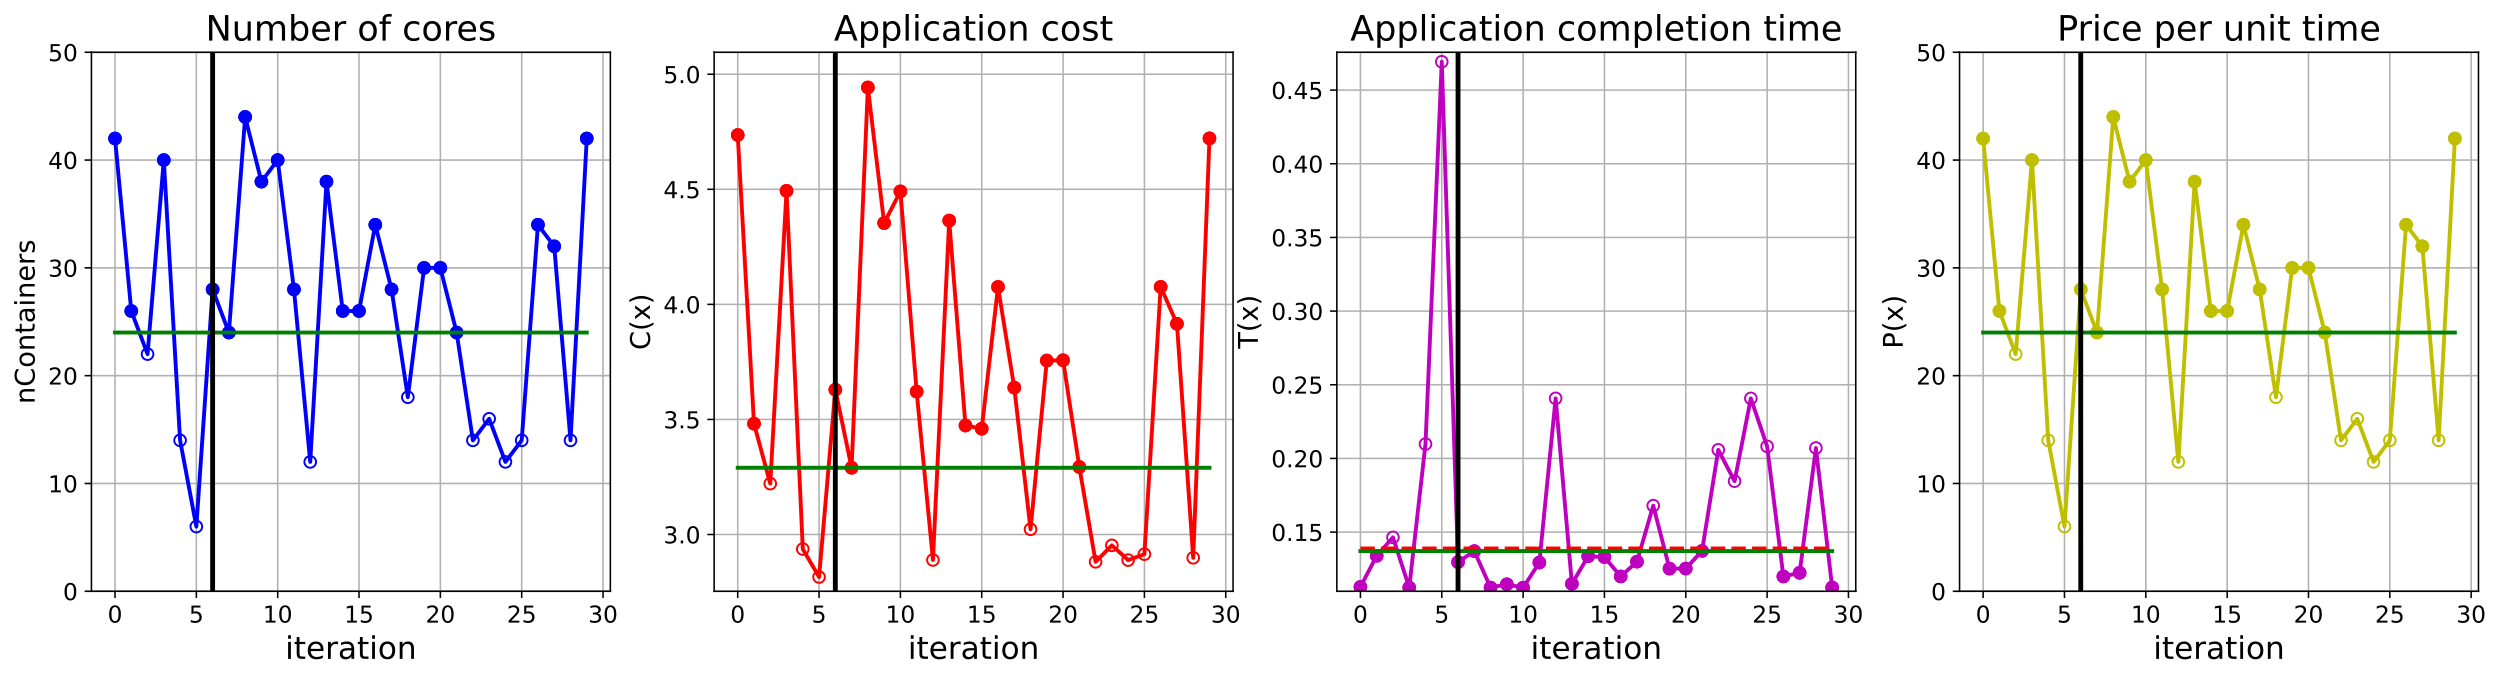 <?xml version="1.0" encoding="utf-8" standalone="no"?>
<!DOCTYPE svg PUBLIC "-//W3C//DTD SVG 1.1//EN"
  "http://www.w3.org/Graphics/SVG/1.1/DTD/svg11.dtd">
<!-- Created with matplotlib (https://matplotlib.org/) -->
<svg height="349.376pt" version="1.1" viewBox="0 0 1285.69 349.376" width="1285.69pt" xmlns="http://www.w3.org/2000/svg" xmlns:xlink="http://www.w3.org/1999/xlink">
 <defs>
  <style type="text/css">
*{stroke-linecap:butt;stroke-linejoin:round;}
  </style>
 </defs>
 <g id="figure_1">
  <g id="patch_1">
   <path d="M 0 349.376 
L 1285.69 349.376 
L 1285.69 0 
L 0 0 
z
" style="fill:#ffffff;"/>
  </g>
  <g id="axes_1">
   <g id="patch_2">
    <path d="M 47.019 304.077 
L 313.889 304.077 
L 313.889 26.877 
L 47.019 26.877 
z
" style="fill:#ffffff;"/>
   </g>
   <g id="matplotlib.axis_1">
    <g id="xtick_1">
     <g id="line2d_1">
      <path clip-path="url(#p3de628fec7)" d="M 59.15 304.077 
L 59.15 26.877 
" style="fill:none;stroke:#b0b0b0;stroke-linecap:square;stroke-width:0.8;"/>
     </g>
     <g id="line2d_2">
      <defs>
       <path d="M 0 0 
L 0 3.5 
" id="mf2f49b9d23" style="stroke:#000000;stroke-width:0.8;"/>
      </defs>
      <g>
       <use style="stroke:#000000;stroke-width:0.8;" x="59.15" xlink:href="#mf2f49b9d23" y="304.077"/>
      </g>
     </g>
     <g id="text_1">
      <!-- 0 -->
      <defs>
       <path d="M 31.781 66.406 
Q 24.172 66.406 20.328 58.906 
Q 16.5 51.422 16.5 36.375 
Q 16.5 21.391 20.328 13.891 
Q 24.172 6.391 31.781 6.391 
Q 39.453 6.391 43.281 13.891 
Q 47.125 21.391 47.125 36.375 
Q 47.125 51.422 43.281 58.906 
Q 39.453 66.406 31.781 66.406 
z
M 31.781 74.219 
Q 44.047 74.219 50.516 64.516 
Q 56.984 54.828 56.984 36.375 
Q 56.984 17.969 50.516 8.266 
Q 44.047 -1.422 31.781 -1.422 
Q 19.531 -1.422 13.062 8.266 
Q 6.594 17.969 6.594 36.375 
Q 6.594 54.828 13.062 64.516 
Q 19.531 74.219 31.781 74.219 
z
" id="DejaVuSans-48"/>
      </defs>
      <g transform="translate(55.332 320.195)scale(0.12 -0.12)">
       <use xlink:href="#DejaVuSans-48"/>
      </g>
     </g>
    </g>
    <g id="xtick_2">
     <g id="line2d_3">
      <path clip-path="url(#p3de628fec7)" d="M 100.979 304.077 
L 100.979 26.877 
" style="fill:none;stroke:#b0b0b0;stroke-linecap:square;stroke-width:0.8;"/>
     </g>
     <g id="line2d_4">
      <g>
       <use style="stroke:#000000;stroke-width:0.8;" x="100.979" xlink:href="#mf2f49b9d23" y="304.077"/>
      </g>
     </g>
     <g id="text_2">
      <!-- 5 -->
      <defs>
       <path d="M 10.797 72.906 
L 49.516 72.906 
L 49.516 64.594 
L 19.828 64.594 
L 19.828 46.734 
Q 21.969 47.469 24.109 47.828 
Q 26.266 48.188 28.422 48.188 
Q 40.625 48.188 47.75 41.5 
Q 54.891 34.812 54.891 23.391 
Q 54.891 11.625 47.562 5.094 
Q 40.234 -1.422 26.906 -1.422 
Q 22.312 -1.422 17.547 -0.641 
Q 12.797 0.141 7.719 1.703 
L 7.719 11.625 
Q 12.109 9.234 16.797 8.062 
Q 21.484 6.891 26.703 6.891 
Q 35.156 6.891 40.078 11.328 
Q 45.016 15.766 45.016 23.391 
Q 45.016 31 40.078 35.438 
Q 35.156 39.891 26.703 39.891 
Q 22.75 39.891 18.812 39.016 
Q 14.891 38.141 10.797 36.281 
z
" id="DejaVuSans-53"/>
      </defs>
      <g transform="translate(97.161 320.195)scale(0.12 -0.12)">
       <use xlink:href="#DejaVuSans-53"/>
      </g>
     </g>
    </g>
    <g id="xtick_3">
     <g id="line2d_5">
      <path clip-path="url(#p3de628fec7)" d="M 142.808 304.077 
L 142.808 26.877 
" style="fill:none;stroke:#b0b0b0;stroke-linecap:square;stroke-width:0.8;"/>
     </g>
     <g id="line2d_6">
      <g>
       <use style="stroke:#000000;stroke-width:0.8;" x="142.808" xlink:href="#mf2f49b9d23" y="304.077"/>
      </g>
     </g>
     <g id="text_3">
      <!-- 10 -->
      <defs>
       <path d="M 12.406 8.297 
L 28.516 8.297 
L 28.516 63.922 
L 10.984 60.406 
L 10.984 69.391 
L 28.422 72.906 
L 38.281 72.906 
L 38.281 8.297 
L 54.391 8.297 
L 54.391 0 
L 12.406 0 
z
" id="DejaVuSans-49"/>
      </defs>
      <g transform="translate(135.173 320.195)scale(0.12 -0.12)">
       <use xlink:href="#DejaVuSans-49"/>
       <use x="63.623" xlink:href="#DejaVuSans-48"/>
      </g>
     </g>
    </g>
    <g id="xtick_4">
     <g id="line2d_7">
      <path clip-path="url(#p3de628fec7)" d="M 184.637 304.077 
L 184.637 26.877 
" style="fill:none;stroke:#b0b0b0;stroke-linecap:square;stroke-width:0.8;"/>
     </g>
     <g id="line2d_8">
      <g>
       <use style="stroke:#000000;stroke-width:0.8;" x="184.637" xlink:href="#mf2f49b9d23" y="304.077"/>
      </g>
     </g>
     <g id="text_4">
      <!-- 15 -->
      <g transform="translate(177.002 320.195)scale(0.12 -0.12)">
       <use xlink:href="#DejaVuSans-49"/>
       <use x="63.623" xlink:href="#DejaVuSans-53"/>
      </g>
     </g>
    </g>
    <g id="xtick_5">
     <g id="line2d_9">
      <path clip-path="url(#p3de628fec7)" d="M 226.466 304.077 
L 226.466 26.877 
" style="fill:none;stroke:#b0b0b0;stroke-linecap:square;stroke-width:0.8;"/>
     </g>
     <g id="line2d_10">
      <g>
       <use style="stroke:#000000;stroke-width:0.8;" x="226.466" xlink:href="#mf2f49b9d23" y="304.077"/>
      </g>
     </g>
     <g id="text_5">
      <!-- 20 -->
      <defs>
       <path d="M 19.188 8.297 
L 53.609 8.297 
L 53.609 0 
L 7.328 0 
L 7.328 8.297 
Q 12.938 14.109 22.625 23.891 
Q 32.328 33.688 34.812 36.531 
Q 39.547 41.844 41.422 45.531 
Q 43.312 49.219 43.312 52.781 
Q 43.312 58.594 39.234 62.25 
Q 35.156 65.922 28.609 65.922 
Q 23.969 65.922 18.812 64.312 
Q 13.672 62.703 7.812 59.422 
L 7.812 69.391 
Q 13.766 71.781 18.938 73 
Q 24.125 74.219 28.422 74.219 
Q 39.75 74.219 46.484 68.547 
Q 53.219 62.891 53.219 53.422 
Q 53.219 48.922 51.531 44.891 
Q 49.859 40.875 45.406 35.406 
Q 44.188 33.984 37.641 27.219 
Q 31.109 20.453 19.188 8.297 
z
" id="DejaVuSans-50"/>
      </defs>
      <g transform="translate(218.831 320.195)scale(0.12 -0.12)">
       <use xlink:href="#DejaVuSans-50"/>
       <use x="63.623" xlink:href="#DejaVuSans-48"/>
      </g>
     </g>
    </g>
    <g id="xtick_6">
     <g id="line2d_11">
      <path clip-path="url(#p3de628fec7)" d="M 268.295 304.077 
L 268.295 26.877 
" style="fill:none;stroke:#b0b0b0;stroke-linecap:square;stroke-width:0.8;"/>
     </g>
     <g id="line2d_12">
      <g>
       <use style="stroke:#000000;stroke-width:0.8;" x="268.295" xlink:href="#mf2f49b9d23" y="304.077"/>
      </g>
     </g>
     <g id="text_6">
      <!-- 25 -->
      <g transform="translate(260.66 320.195)scale(0.12 -0.12)">
       <use xlink:href="#DejaVuSans-50"/>
       <use x="63.623" xlink:href="#DejaVuSans-53"/>
      </g>
     </g>
    </g>
    <g id="xtick_7">
     <g id="line2d_13">
      <path clip-path="url(#p3de628fec7)" d="M 310.124 304.077 
L 310.124 26.877 
" style="fill:none;stroke:#b0b0b0;stroke-linecap:square;stroke-width:0.8;"/>
     </g>
     <g id="line2d_14">
      <g>
       <use style="stroke:#000000;stroke-width:0.8;" x="310.124" xlink:href="#mf2f49b9d23" y="304.077"/>
      </g>
     </g>
     <g id="text_7">
      <!-- 30 -->
      <defs>
       <path d="M 40.578 39.312 
Q 47.656 37.797 51.625 33 
Q 55.609 28.219 55.609 21.188 
Q 55.609 10.406 48.188 4.484 
Q 40.766 -1.422 27.094 -1.422 
Q 22.516 -1.422 17.656 -0.516 
Q 12.797 0.391 7.625 2.203 
L 7.625 11.719 
Q 11.719 9.328 16.594 8.109 
Q 21.484 6.891 26.812 6.891 
Q 36.078 6.891 40.938 10.547 
Q 45.797 14.203 45.797 21.188 
Q 45.797 27.641 41.281 31.266 
Q 36.766 34.906 28.719 34.906 
L 20.219 34.906 
L 20.219 43.016 
L 29.109 43.016 
Q 36.375 43.016 40.234 45.922 
Q 44.094 48.828 44.094 54.297 
Q 44.094 59.906 40.109 62.906 
Q 36.141 65.922 28.719 65.922 
Q 24.656 65.922 20.016 65.031 
Q 15.375 64.156 9.812 62.312 
L 9.812 71.094 
Q 15.438 72.656 20.344 73.438 
Q 25.25 74.219 29.594 74.219 
Q 40.828 74.219 47.359 69.109 
Q 53.906 64.016 53.906 55.328 
Q 53.906 49.266 50.438 45.094 
Q 46.969 40.922 40.578 39.312 
z
" id="DejaVuSans-51"/>
      </defs>
      <g transform="translate(302.489 320.195)scale(0.12 -0.12)">
       <use xlink:href="#DejaVuSans-51"/>
       <use x="63.623" xlink:href="#DejaVuSans-48"/>
      </g>
     </g>
    </g>
    <g id="text_8">
     <!-- iteration -->
     <defs>
      <path d="M 9.422 54.688 
L 18.406 54.688 
L 18.406 0 
L 9.422 0 
z
M 9.422 75.984 
L 18.406 75.984 
L 18.406 64.594 
L 9.422 64.594 
z
" id="DejaVuSans-105"/>
      <path d="M 18.312 70.219 
L 18.312 54.688 
L 36.812 54.688 
L 36.812 47.703 
L 18.312 47.703 
L 18.312 18.016 
Q 18.312 11.328 20.141 9.422 
Q 21.969 7.516 27.594 7.516 
L 36.812 7.516 
L 36.812 0 
L 27.594 0 
Q 17.188 0 13.234 3.875 
Q 9.281 7.766 9.281 18.016 
L 9.281 47.703 
L 2.688 47.703 
L 2.688 54.688 
L 9.281 54.688 
L 9.281 70.219 
z
" id="DejaVuSans-116"/>
      <path d="M 56.203 29.594 
L 56.203 25.203 
L 14.891 25.203 
Q 15.484 15.922 20.484 11.062 
Q 25.484 6.203 34.422 6.203 
Q 39.594 6.203 44.453 7.469 
Q 49.312 8.734 54.109 11.281 
L 54.109 2.781 
Q 49.266 0.734 44.188 -0.344 
Q 39.109 -1.422 33.891 -1.422 
Q 20.797 -1.422 13.156 6.188 
Q 5.516 13.812 5.516 26.812 
Q 5.516 40.234 12.766 48.109 
Q 20.016 56 32.328 56 
Q 43.359 56 49.781 48.891 
Q 56.203 41.797 56.203 29.594 
z
M 47.219 32.234 
Q 47.125 39.594 43.094 43.984 
Q 39.062 48.391 32.422 48.391 
Q 24.906 48.391 20.391 44.141 
Q 15.875 39.891 15.188 32.172 
z
" id="DejaVuSans-101"/>
      <path d="M 41.109 46.297 
Q 39.594 47.172 37.812 47.578 
Q 36.031 48 33.891 48 
Q 26.266 48 22.188 43.047 
Q 18.109 38.094 18.109 28.812 
L 18.109 0 
L 9.078 0 
L 9.078 54.688 
L 18.109 54.688 
L 18.109 46.188 
Q 20.953 51.172 25.484 53.578 
Q 30.031 56 36.531 56 
Q 37.453 56 38.578 55.875 
Q 39.703 55.766 41.062 55.516 
z
" id="DejaVuSans-114"/>
      <path d="M 34.281 27.484 
Q 23.391 27.484 19.188 25 
Q 14.984 22.516 14.984 16.5 
Q 14.984 11.719 18.141 8.906 
Q 21.297 6.109 26.703 6.109 
Q 34.188 6.109 38.703 11.406 
Q 43.219 16.703 43.219 25.484 
L 43.219 27.484 
z
M 52.203 31.203 
L 52.203 0 
L 43.219 0 
L 43.219 8.297 
Q 40.141 3.328 35.547 0.953 
Q 30.953 -1.422 24.312 -1.422 
Q 15.922 -1.422 10.953 3.297 
Q 6 8.016 6 15.922 
Q 6 25.141 12.172 29.828 
Q 18.359 34.516 30.609 34.516 
L 43.219 34.516 
L 43.219 35.406 
Q 43.219 41.609 39.141 45 
Q 35.062 48.391 27.688 48.391 
Q 23 48.391 18.547 47.266 
Q 14.109 46.141 10.016 43.891 
L 10.016 52.203 
Q 14.938 54.109 19.578 55.047 
Q 24.219 56 28.609 56 
Q 40.484 56 46.344 49.844 
Q 52.203 43.703 52.203 31.203 
z
" id="DejaVuSans-97"/>
      <path d="M 30.609 48.391 
Q 23.391 48.391 19.188 42.75 
Q 14.984 37.109 14.984 27.297 
Q 14.984 17.484 19.156 11.844 
Q 23.344 6.203 30.609 6.203 
Q 37.797 6.203 41.984 11.859 
Q 46.188 17.531 46.188 27.297 
Q 46.188 37.016 41.984 42.703 
Q 37.797 48.391 30.609 48.391 
z
M 30.609 56 
Q 42.328 56 49.016 48.375 
Q 55.719 40.766 55.719 27.297 
Q 55.719 13.875 49.016 6.219 
Q 42.328 -1.422 30.609 -1.422 
Q 18.844 -1.422 12.172 6.219 
Q 5.516 13.875 5.516 27.297 
Q 5.516 40.766 12.172 48.375 
Q 18.844 56 30.609 56 
z
" id="DejaVuSans-111"/>
      <path d="M 54.891 33.016 
L 54.891 0 
L 45.906 0 
L 45.906 32.719 
Q 45.906 40.484 42.875 44.328 
Q 39.844 48.188 33.797 48.188 
Q 26.516 48.188 22.312 43.547 
Q 18.109 38.922 18.109 30.906 
L 18.109 0 
L 9.078 0 
L 9.078 54.688 
L 18.109 54.688 
L 18.109 46.188 
Q 21.344 51.125 25.703 53.562 
Q 30.078 56 35.797 56 
Q 45.219 56 50.047 50.172 
Q 54.891 44.344 54.891 33.016 
z
" id="DejaVuSans-110"/>
     </defs>
     <g transform="translate(146.658 338.848)scale(0.16 -0.16)">
      <use xlink:href="#DejaVuSans-105"/>
      <use x="27.783" xlink:href="#DejaVuSans-116"/>
      <use x="66.992" xlink:href="#DejaVuSans-101"/>
      <use x="128.516" xlink:href="#DejaVuSans-114"/>
      <use x="169.629" xlink:href="#DejaVuSans-97"/>
      <use x="230.908" xlink:href="#DejaVuSans-116"/>
      <use x="270.117" xlink:href="#DejaVuSans-105"/>
      <use x="297.9" xlink:href="#DejaVuSans-111"/>
      <use x="359.082" xlink:href="#DejaVuSans-110"/>
     </g>
    </g>
   </g>
   <g id="matplotlib.axis_2">
    <g id="ytick_1">
     <g id="line2d_15">
      <path clip-path="url(#p3de628fec7)" d="M 47.019 304.077 
L 313.889 304.077 
" style="fill:none;stroke:#b0b0b0;stroke-linecap:square;stroke-width:0.8;"/>
     </g>
     <g id="line2d_16">
      <defs>
       <path d="M 0 0 
L -3.5 0 
" id="mac9f6298df" style="stroke:#000000;stroke-width:0.8;"/>
      </defs>
      <g>
       <use style="stroke:#000000;stroke-width:0.8;" x="47.019" xlink:href="#mac9f6298df" y="304.077"/>
      </g>
     </g>
     <g id="text_9">
      <!-- 0 -->
      <g transform="translate(32.384 308.636)scale(0.12 -0.12)">
       <use xlink:href="#DejaVuSans-48"/>
      </g>
     </g>
    </g>
    <g id="ytick_2">
     <g id="line2d_17">
      <path clip-path="url(#p3de628fec7)" d="M 47.019 248.637 
L 313.889 248.637 
" style="fill:none;stroke:#b0b0b0;stroke-linecap:square;stroke-width:0.8;"/>
     </g>
     <g id="line2d_18">
      <g>
       <use style="stroke:#000000;stroke-width:0.8;" x="47.019" xlink:href="#mac9f6298df" y="248.637"/>
      </g>
     </g>
     <g id="text_10">
      <!-- 10 -->
      <g transform="translate(24.749 253.196)scale(0.12 -0.12)">
       <use xlink:href="#DejaVuSans-49"/>
       <use x="63.623" xlink:href="#DejaVuSans-48"/>
      </g>
     </g>
    </g>
    <g id="ytick_3">
     <g id="line2d_19">
      <path clip-path="url(#p3de628fec7)" d="M 47.019 193.197 
L 313.889 193.197 
" style="fill:none;stroke:#b0b0b0;stroke-linecap:square;stroke-width:0.8;"/>
     </g>
     <g id="line2d_20">
      <g>
       <use style="stroke:#000000;stroke-width:0.8;" x="47.019" xlink:href="#mac9f6298df" y="193.197"/>
      </g>
     </g>
     <g id="text_11">
      <!-- 20 -->
      <g transform="translate(24.749 197.756)scale(0.12 -0.12)">
       <use xlink:href="#DejaVuSans-50"/>
       <use x="63.623" xlink:href="#DejaVuSans-48"/>
      </g>
     </g>
    </g>
    <g id="ytick_4">
     <g id="line2d_21">
      <path clip-path="url(#p3de628fec7)" d="M 47.019 137.757 
L 313.889 137.757 
" style="fill:none;stroke:#b0b0b0;stroke-linecap:square;stroke-width:0.8;"/>
     </g>
     <g id="line2d_22">
      <g>
       <use style="stroke:#000000;stroke-width:0.8;" x="47.019" xlink:href="#mac9f6298df" y="137.757"/>
      </g>
     </g>
     <g id="text_12">
      <!-- 30 -->
      <g transform="translate(24.749 142.316)scale(0.12 -0.12)">
       <use xlink:href="#DejaVuSans-51"/>
       <use x="63.623" xlink:href="#DejaVuSans-48"/>
      </g>
     </g>
    </g>
    <g id="ytick_5">
     <g id="line2d_23">
      <path clip-path="url(#p3de628fec7)" d="M 47.019 82.317 
L 313.889 82.317 
" style="fill:none;stroke:#b0b0b0;stroke-linecap:square;stroke-width:0.8;"/>
     </g>
     <g id="line2d_24">
      <g>
       <use style="stroke:#000000;stroke-width:0.8;" x="47.019" xlink:href="#mac9f6298df" y="82.317"/>
      </g>
     </g>
     <g id="text_13">
      <!-- 40 -->
      <defs>
       <path d="M 37.797 64.312 
L 12.891 25.391 
L 37.797 25.391 
z
M 35.203 72.906 
L 47.609 72.906 
L 47.609 25.391 
L 58.016 25.391 
L 58.016 17.188 
L 47.609 17.188 
L 47.609 0 
L 37.797 0 
L 37.797 17.188 
L 4.891 17.188 
L 4.891 26.703 
z
" id="DejaVuSans-52"/>
      </defs>
      <g transform="translate(24.749 86.876)scale(0.12 -0.12)">
       <use xlink:href="#DejaVuSans-52"/>
       <use x="63.623" xlink:href="#DejaVuSans-48"/>
      </g>
     </g>
    </g>
    <g id="ytick_6">
     <g id="line2d_25">
      <path clip-path="url(#p3de628fec7)" d="M 47.019 26.877 
L 313.889 26.877 
" style="fill:none;stroke:#b0b0b0;stroke-linecap:square;stroke-width:0.8;"/>
     </g>
     <g id="line2d_26">
      <g>
       <use style="stroke:#000000;stroke-width:0.8;" x="47.019" xlink:href="#mac9f6298df" y="26.877"/>
      </g>
     </g>
     <g id="text_14">
      <!-- 50 -->
      <g transform="translate(24.749 31.436)scale(0.12 -0.12)">
       <use xlink:href="#DejaVuSans-53"/>
       <use x="63.623" xlink:href="#DejaVuSans-48"/>
      </g>
     </g>
    </g>
    <g id="text_15">
     <!-- nContainers -->
     <defs>
      <path d="M 64.406 67.281 
L 64.406 56.891 
Q 59.422 61.531 53.781 63.812 
Q 48.141 66.109 41.797 66.109 
Q 29.297 66.109 22.656 58.469 
Q 16.016 50.828 16.016 36.375 
Q 16.016 21.969 22.656 14.328 
Q 29.297 6.688 41.797 6.688 
Q 48.141 6.688 53.781 8.984 
Q 59.422 11.281 64.406 15.922 
L 64.406 5.609 
Q 59.234 2.094 53.438 0.328 
Q 47.656 -1.422 41.219 -1.422 
Q 24.656 -1.422 15.125 8.703 
Q 5.609 18.844 5.609 36.375 
Q 5.609 53.953 15.125 64.078 
Q 24.656 74.219 41.219 74.219 
Q 47.75 74.219 53.531 72.484 
Q 59.328 70.75 64.406 67.281 
z
" id="DejaVuSans-67"/>
      <path d="M 44.281 53.078 
L 44.281 44.578 
Q 40.484 46.531 36.375 47.5 
Q 32.281 48.484 27.875 48.484 
Q 21.188 48.484 17.844 46.438 
Q 14.5 44.391 14.5 40.281 
Q 14.5 37.156 16.891 35.375 
Q 19.281 33.594 26.516 31.984 
L 29.594 31.297 
Q 39.156 29.25 43.188 25.516 
Q 47.219 21.781 47.219 15.094 
Q 47.219 7.469 41.188 3.016 
Q 35.156 -1.422 24.609 -1.422 
Q 20.219 -1.422 15.453 -0.562 
Q 10.688 0.297 5.422 2 
L 5.422 11.281 
Q 10.406 8.688 15.234 7.391 
Q 20.062 6.109 24.812 6.109 
Q 31.156 6.109 34.562 8.281 
Q 37.984 10.453 37.984 14.406 
Q 37.984 18.062 35.516 20.016 
Q 33.062 21.969 24.703 23.781 
L 21.578 24.516 
Q 13.234 26.266 9.516 29.906 
Q 5.812 33.547 5.812 39.891 
Q 5.812 47.609 11.281 51.797 
Q 16.75 56 26.812 56 
Q 31.781 56 36.172 55.266 
Q 40.578 54.547 44.281 53.078 
z
" id="DejaVuSans-115"/>
     </defs>
     <g transform="translate(17.838 207.767)rotate(-90)scale(0.14 -0.14)">
      <use xlink:href="#DejaVuSans-110"/>
      <use x="63.379" xlink:href="#DejaVuSans-67"/>
      <use x="133.203" xlink:href="#DejaVuSans-111"/>
      <use x="194.385" xlink:href="#DejaVuSans-110"/>
      <use x="257.764" xlink:href="#DejaVuSans-116"/>
      <use x="296.973" xlink:href="#DejaVuSans-97"/>
      <use x="358.252" xlink:href="#DejaVuSans-105"/>
      <use x="386.035" xlink:href="#DejaVuSans-110"/>
      <use x="449.414" xlink:href="#DejaVuSans-101"/>
      <use x="510.938" xlink:href="#DejaVuSans-114"/>
      <use x="552.051" xlink:href="#DejaVuSans-115"/>
     </g>
    </g>
   </g>
   <g id="line2d_27">
    <path clip-path="url(#p3de628fec7)" d="M 59.15 71.229 
L 67.516 159.933 
L 75.881 182.109 
L 84.247 82.317 
L 92.613 226.461 
L 100.979 270.813 
L 109.345 148.845 
L 117.711 171.021 
L 126.076 60.141 
L 134.442 93.405 
L 142.808 82.317 
L 151.174 148.845 
L 159.54 237.549 
L 167.905 93.405 
L 176.271 159.933 
L 184.637 159.933 
L 193.003 115.581 
L 201.369 148.845 
L 209.735 204.285 
L 218.1 137.757 
L 226.466 137.757 
L 234.832 171.021 
L 243.198 226.461 
L 251.564 215.373 
L 259.929 237.549 
L 268.295 226.461 
L 276.661 115.581 
L 285.027 126.669 
L 293.393 226.461 
L 301.759 71.229 
" style="fill:none;stroke:#0000ff;stroke-linecap:square;stroke-width:2;"/>
    <defs>
     <path d="M 0 3 
C 0.796 3 1.559 2.684 2.121 2.121 
C 2.684 1.559 3 0.796 3 0 
C 3 -0.796 2.684 -1.559 2.121 -2.121 
C 1.559 -2.684 0.796 -3 0 -3 
C -0.796 -3 -1.559 -2.684 -2.121 -2.121 
C -2.684 -1.559 -3 -0.796 -3 0 
C -3 0.796 -2.684 1.559 -2.121 2.121 
C -1.559 2.684 -0.796 3 0 3 
z
" id="m7349c776e5" style="stroke:#0000ff;"/>
    </defs>
    <g clip-path="url(#p3de628fec7)">
     <use style="fill-opacity:0;stroke:#0000ff;" x="59.15" xlink:href="#m7349c776e5" y="71.229"/>
     <use style="fill-opacity:0;stroke:#0000ff;" x="67.516" xlink:href="#m7349c776e5" y="159.933"/>
     <use style="fill-opacity:0;stroke:#0000ff;" x="75.881" xlink:href="#m7349c776e5" y="182.109"/>
     <use style="fill-opacity:0;stroke:#0000ff;" x="84.247" xlink:href="#m7349c776e5" y="82.317"/>
     <use style="fill-opacity:0;stroke:#0000ff;" x="92.613" xlink:href="#m7349c776e5" y="226.461"/>
     <use style="fill-opacity:0;stroke:#0000ff;" x="100.979" xlink:href="#m7349c776e5" y="270.813"/>
     <use style="fill-opacity:0;stroke:#0000ff;" x="109.345" xlink:href="#m7349c776e5" y="148.845"/>
     <use style="fill-opacity:0;stroke:#0000ff;" x="117.711" xlink:href="#m7349c776e5" y="171.021"/>
     <use style="fill-opacity:0;stroke:#0000ff;" x="126.076" xlink:href="#m7349c776e5" y="60.141"/>
     <use style="fill-opacity:0;stroke:#0000ff;" x="134.442" xlink:href="#m7349c776e5" y="93.405"/>
     <use style="fill-opacity:0;stroke:#0000ff;" x="142.808" xlink:href="#m7349c776e5" y="82.317"/>
     <use style="fill-opacity:0;stroke:#0000ff;" x="151.174" xlink:href="#m7349c776e5" y="148.845"/>
     <use style="fill-opacity:0;stroke:#0000ff;" x="159.54" xlink:href="#m7349c776e5" y="237.549"/>
     <use style="fill-opacity:0;stroke:#0000ff;" x="167.905" xlink:href="#m7349c776e5" y="93.405"/>
     <use style="fill-opacity:0;stroke:#0000ff;" x="176.271" xlink:href="#m7349c776e5" y="159.933"/>
     <use style="fill-opacity:0;stroke:#0000ff;" x="184.637" xlink:href="#m7349c776e5" y="159.933"/>
     <use style="fill-opacity:0;stroke:#0000ff;" x="193.003" xlink:href="#m7349c776e5" y="115.581"/>
     <use style="fill-opacity:0;stroke:#0000ff;" x="201.369" xlink:href="#m7349c776e5" y="148.845"/>
     <use style="fill-opacity:0;stroke:#0000ff;" x="209.735" xlink:href="#m7349c776e5" y="204.285"/>
     <use style="fill-opacity:0;stroke:#0000ff;" x="218.1" xlink:href="#m7349c776e5" y="137.757"/>
     <use style="fill-opacity:0;stroke:#0000ff;" x="226.466" xlink:href="#m7349c776e5" y="137.757"/>
     <use style="fill-opacity:0;stroke:#0000ff;" x="234.832" xlink:href="#m7349c776e5" y="171.021"/>
     <use style="fill-opacity:0;stroke:#0000ff;" x="243.198" xlink:href="#m7349c776e5" y="226.461"/>
     <use style="fill-opacity:0;stroke:#0000ff;" x="251.564" xlink:href="#m7349c776e5" y="215.373"/>
     <use style="fill-opacity:0;stroke:#0000ff;" x="259.929" xlink:href="#m7349c776e5" y="237.549"/>
     <use style="fill-opacity:0;stroke:#0000ff;" x="268.295" xlink:href="#m7349c776e5" y="226.461"/>
     <use style="fill-opacity:0;stroke:#0000ff;" x="276.661" xlink:href="#m7349c776e5" y="115.581"/>
     <use style="fill-opacity:0;stroke:#0000ff;" x="285.027" xlink:href="#m7349c776e5" y="126.669"/>
     <use style="fill-opacity:0;stroke:#0000ff;" x="293.393" xlink:href="#m7349c776e5" y="226.461"/>
     <use style="fill-opacity:0;stroke:#0000ff;" x="301.759" xlink:href="#m7349c776e5" y="71.229"/>
    </g>
   </g>
   <g id="line2d_28">
    <defs>
     <path d="M 0 3 
C 0.796 3 1.559 2.684 2.121 2.121 
C 2.684 1.559 3 0.796 3 0 
C 3 -0.796 2.684 -1.559 2.121 -2.121 
C 1.559 -2.684 0.796 -3 0 -3 
C -0.796 -3 -1.559 -2.684 -2.121 -2.121 
C -2.684 -1.559 -3 -0.796 -3 0 
C -3 0.796 -2.684 1.559 -2.121 2.121 
C -1.559 2.684 -0.796 3 0 3 
z
" id="m2655b71390" style="stroke:#0000ff;"/>
    </defs>
    <g clip-path="url(#p3de628fec7)">
     <use style="fill:#0000ff;stroke:#0000ff;" x="59.15" xlink:href="#m2655b71390" y="71.229"/>
    </g>
   </g>
   <g id="line2d_29">
    <g clip-path="url(#p3de628fec7)">
     <use style="fill:#0000ff;stroke:#0000ff;" x="67.516" xlink:href="#m2655b71390" y="159.933"/>
    </g>
   </g>
   <g id="line2d_30">
    <g clip-path="url(#p3de628fec7)">
     <use style="fill:#0000ff;stroke:#0000ff;" x="84.247" xlink:href="#m2655b71390" y="82.317"/>
    </g>
   </g>
   <g id="line2d_31">
    <g clip-path="url(#p3de628fec7)">
     <use style="fill:#0000ff;stroke:#0000ff;" x="109.345" xlink:href="#m2655b71390" y="148.845"/>
    </g>
   </g>
   <g id="line2d_32">
    <g clip-path="url(#p3de628fec7)">
     <use style="fill:#0000ff;stroke:#0000ff;" x="117.711" xlink:href="#m2655b71390" y="171.021"/>
    </g>
   </g>
   <g id="line2d_33">
    <g clip-path="url(#p3de628fec7)">
     <use style="fill:#0000ff;stroke:#0000ff;" x="126.076" xlink:href="#m2655b71390" y="60.141"/>
    </g>
   </g>
   <g id="line2d_34">
    <g clip-path="url(#p3de628fec7)">
     <use style="fill:#0000ff;stroke:#0000ff;" x="134.442" xlink:href="#m2655b71390" y="93.405"/>
    </g>
   </g>
   <g id="line2d_35">
    <g clip-path="url(#p3de628fec7)">
     <use style="fill:#0000ff;stroke:#0000ff;" x="142.808" xlink:href="#m2655b71390" y="82.317"/>
    </g>
   </g>
   <g id="line2d_36">
    <g clip-path="url(#p3de628fec7)">
     <use style="fill:#0000ff;stroke:#0000ff;" x="151.174" xlink:href="#m2655b71390" y="148.845"/>
    </g>
   </g>
   <g id="line2d_37">
    <g clip-path="url(#p3de628fec7)">
     <use style="fill:#0000ff;stroke:#0000ff;" x="167.905" xlink:href="#m2655b71390" y="93.405"/>
    </g>
   </g>
   <g id="line2d_38">
    <g clip-path="url(#p3de628fec7)">
     <use style="fill:#0000ff;stroke:#0000ff;" x="176.271" xlink:href="#m2655b71390" y="159.933"/>
    </g>
   </g>
   <g id="line2d_39">
    <g clip-path="url(#p3de628fec7)">
     <use style="fill:#0000ff;stroke:#0000ff;" x="184.637" xlink:href="#m2655b71390" y="159.933"/>
    </g>
   </g>
   <g id="line2d_40">
    <g clip-path="url(#p3de628fec7)">
     <use style="fill:#0000ff;stroke:#0000ff;" x="193.003" xlink:href="#m2655b71390" y="115.581"/>
    </g>
   </g>
   <g id="line2d_41">
    <g clip-path="url(#p3de628fec7)">
     <use style="fill:#0000ff;stroke:#0000ff;" x="201.369" xlink:href="#m2655b71390" y="148.845"/>
    </g>
   </g>
   <g id="line2d_42">
    <g clip-path="url(#p3de628fec7)">
     <use style="fill:#0000ff;stroke:#0000ff;" x="218.1" xlink:href="#m2655b71390" y="137.757"/>
    </g>
   </g>
   <g id="line2d_43">
    <g clip-path="url(#p3de628fec7)">
     <use style="fill:#0000ff;stroke:#0000ff;" x="226.466" xlink:href="#m2655b71390" y="137.757"/>
    </g>
   </g>
   <g id="line2d_44">
    <g clip-path="url(#p3de628fec7)">
     <use style="fill:#0000ff;stroke:#0000ff;" x="234.832" xlink:href="#m2655b71390" y="171.021"/>
    </g>
   </g>
   <g id="line2d_45">
    <g clip-path="url(#p3de628fec7)">
     <use style="fill:#0000ff;stroke:#0000ff;" x="276.661" xlink:href="#m2655b71390" y="115.581"/>
    </g>
   </g>
   <g id="line2d_46">
    <g clip-path="url(#p3de628fec7)">
     <use style="fill:#0000ff;stroke:#0000ff;" x="285.027" xlink:href="#m2655b71390" y="126.669"/>
    </g>
   </g>
   <g id="line2d_47">
    <g clip-path="url(#p3de628fec7)">
     <use style="fill:#0000ff;stroke:#0000ff;" x="301.759" xlink:href="#m2655b71390" y="71.229"/>
    </g>
   </g>
   <g id="line2d_48">
    <path clip-path="url(#p3de628fec7)" d="M 59.15 171.021 
L 67.516 171.021 
L 75.881 171.021 
L 84.247 171.021 
L 92.613 171.021 
L 100.979 171.021 
L 109.345 171.021 
L 117.711 171.021 
L 126.076 171.021 
L 134.442 171.021 
L 142.808 171.021 
L 151.174 171.021 
L 159.54 171.021 
L 167.905 171.021 
L 176.271 171.021 
L 184.637 171.021 
L 193.003 171.021 
L 201.369 171.021 
L 209.735 171.021 
L 218.1 171.021 
L 226.466 171.021 
L 234.832 171.021 
L 243.198 171.021 
L 251.564 171.021 
L 259.929 171.021 
L 268.295 171.021 
L 276.661 171.021 
L 285.027 171.021 
L 293.393 171.021 
L 301.759 171.021 
" style="fill:none;stroke:#008000;stroke-linecap:square;stroke-width:2;"/>
   </g>
   <g id="line2d_49">
    <path clip-path="url(#p3de628fec7)" d="M 109.345 304.077 
L 109.345 26.877 
" style="fill:none;stroke:#000000;stroke-linecap:square;stroke-width:2.5;"/>
   </g>
   <g id="patch_3">
    <path d="M 47.019 304.077 
L 47.019 26.877 
" style="fill:none;stroke:#000000;stroke-linecap:square;stroke-linejoin:miter;stroke-width:0.8;"/>
   </g>
   <g id="patch_4">
    <path d="M 313.889 304.077 
L 313.889 26.877 
" style="fill:none;stroke:#000000;stroke-linecap:square;stroke-linejoin:miter;stroke-width:0.8;"/>
   </g>
   <g id="patch_5">
    <path d="M 47.019 304.077 
L 313.889 304.077 
" style="fill:none;stroke:#000000;stroke-linecap:square;stroke-linejoin:miter;stroke-width:0.8;"/>
   </g>
   <g id="patch_6">
    <path d="M 47.019 26.877 
L 313.889 26.877 
" style="fill:none;stroke:#000000;stroke-linecap:square;stroke-linejoin:miter;stroke-width:0.8;"/>
   </g>
   <g id="text_16">
    <!-- Number of cores -->
    <defs>
     <path d="M 9.812 72.906 
L 23.094 72.906 
L 55.422 11.922 
L 55.422 72.906 
L 64.984 72.906 
L 64.984 0 
L 51.703 0 
L 19.391 60.984 
L 19.391 0 
L 9.812 0 
z
" id="DejaVuSans-78"/>
     <path d="M 8.5 21.578 
L 8.5 54.688 
L 17.484 54.688 
L 17.484 21.922 
Q 17.484 14.156 20.5 10.266 
Q 23.531 6.391 29.594 6.391 
Q 36.859 6.391 41.078 11.031 
Q 45.312 15.672 45.312 23.688 
L 45.312 54.688 
L 54.297 54.688 
L 54.297 0 
L 45.312 0 
L 45.312 8.406 
Q 42.047 3.422 37.719 1 
Q 33.406 -1.422 27.688 -1.422 
Q 18.266 -1.422 13.375 4.438 
Q 8.5 10.297 8.5 21.578 
z
M 31.109 56 
z
" id="DejaVuSans-117"/>
     <path d="M 52 44.188 
Q 55.375 50.25 60.062 53.125 
Q 64.75 56 71.094 56 
Q 79.641 56 84.281 50.016 
Q 88.922 44.047 88.922 33.016 
L 88.922 0 
L 79.891 0 
L 79.891 32.719 
Q 79.891 40.578 77.094 44.375 
Q 74.312 48.188 68.609 48.188 
Q 61.625 48.188 57.562 43.547 
Q 53.516 38.922 53.516 30.906 
L 53.516 0 
L 44.484 0 
L 44.484 32.719 
Q 44.484 40.625 41.703 44.406 
Q 38.922 48.188 33.109 48.188 
Q 26.219 48.188 22.156 43.531 
Q 18.109 38.875 18.109 30.906 
L 18.109 0 
L 9.078 0 
L 9.078 54.688 
L 18.109 54.688 
L 18.109 46.188 
Q 21.188 51.219 25.484 53.609 
Q 29.781 56 35.688 56 
Q 41.656 56 45.828 52.969 
Q 50 49.953 52 44.188 
z
" id="DejaVuSans-109"/>
     <path d="M 48.688 27.297 
Q 48.688 37.203 44.609 42.844 
Q 40.531 48.484 33.406 48.484 
Q 26.266 48.484 22.188 42.844 
Q 18.109 37.203 18.109 27.297 
Q 18.109 17.391 22.188 11.75 
Q 26.266 6.109 33.406 6.109 
Q 40.531 6.109 44.609 11.75 
Q 48.688 17.391 48.688 27.297 
z
M 18.109 46.391 
Q 20.953 51.266 25.266 53.625 
Q 29.594 56 35.594 56 
Q 45.562 56 51.781 48.094 
Q 58.016 40.188 58.016 27.297 
Q 58.016 14.406 51.781 6.484 
Q 45.562 -1.422 35.594 -1.422 
Q 29.594 -1.422 25.266 0.953 
Q 20.953 3.328 18.109 8.203 
L 18.109 0 
L 9.078 0 
L 9.078 75.984 
L 18.109 75.984 
z
" id="DejaVuSans-98"/>
     <path id="DejaVuSans-32"/>
     <path d="M 37.109 75.984 
L 37.109 68.5 
L 28.516 68.5 
Q 23.688 68.5 21.797 66.547 
Q 19.922 64.594 19.922 59.516 
L 19.922 54.688 
L 34.719 54.688 
L 34.719 47.703 
L 19.922 47.703 
L 19.922 0 
L 10.891 0 
L 10.891 47.703 
L 2.297 47.703 
L 2.297 54.688 
L 10.891 54.688 
L 10.891 58.5 
Q 10.891 67.625 15.141 71.797 
Q 19.391 75.984 28.609 75.984 
z
" id="DejaVuSans-102"/>
     <path d="M 48.781 52.594 
L 48.781 44.188 
Q 44.969 46.297 41.141 47.344 
Q 37.312 48.391 33.406 48.391 
Q 24.656 48.391 19.812 42.844 
Q 14.984 37.312 14.984 27.297 
Q 14.984 17.281 19.812 11.734 
Q 24.656 6.203 33.406 6.203 
Q 37.312 6.203 41.141 7.25 
Q 44.969 8.297 48.781 10.406 
L 48.781 2.094 
Q 45.016 0.344 40.984 -0.531 
Q 36.969 -1.422 32.422 -1.422 
Q 20.062 -1.422 12.781 6.344 
Q 5.516 14.109 5.516 27.297 
Q 5.516 40.672 12.859 48.328 
Q 20.219 56 33.016 56 
Q 37.156 56 41.109 55.141 
Q 45.062 54.297 48.781 52.594 
z
" id="DejaVuSans-99"/>
    </defs>
    <g transform="translate(105.725 20.877)scale(0.18 -0.18)">
     <use xlink:href="#DejaVuSans-78"/>
     <use x="74.805" xlink:href="#DejaVuSans-117"/>
     <use x="138.184" xlink:href="#DejaVuSans-109"/>
     <use x="235.596" xlink:href="#DejaVuSans-98"/>
     <use x="299.072" xlink:href="#DejaVuSans-101"/>
     <use x="360.596" xlink:href="#DejaVuSans-114"/>
     <use x="401.709" xlink:href="#DejaVuSans-32"/>
     <use x="433.496" xlink:href="#DejaVuSans-111"/>
     <use x="494.678" xlink:href="#DejaVuSans-102"/>
     <use x="529.883" xlink:href="#DejaVuSans-32"/>
     <use x="561.67" xlink:href="#DejaVuSans-99"/>
     <use x="616.65" xlink:href="#DejaVuSans-111"/>
     <use x="677.832" xlink:href="#DejaVuSans-114"/>
     <use x="716.695" xlink:href="#DejaVuSans-101"/>
     <use x="778.219" xlink:href="#DejaVuSans-115"/>
    </g>
   </g>
  </g>
  <g id="axes_2">
   <g id="patch_7">
    <path d="M 367.263 304.077 
L 634.132 304.077 
L 634.132 26.877 
L 367.263 26.877 
z
" style="fill:#ffffff;"/>
   </g>
   <g id="matplotlib.axis_3">
    <g id="xtick_8">
     <g id="line2d_50">
      <path clip-path="url(#pad0292eb79)" d="M 379.393 304.077 
L 379.393 26.877 
" style="fill:none;stroke:#b0b0b0;stroke-linecap:square;stroke-width:0.8;"/>
     </g>
     <g id="line2d_51">
      <g>
       <use style="stroke:#000000;stroke-width:0.8;" x="379.393" xlink:href="#mf2f49b9d23" y="304.077"/>
      </g>
     </g>
     <g id="text_17">
      <!-- 0 -->
      <g transform="translate(375.576 320.195)scale(0.12 -0.12)">
       <use xlink:href="#DejaVuSans-48"/>
      </g>
     </g>
    </g>
    <g id="xtick_9">
     <g id="line2d_52">
      <path clip-path="url(#pad0292eb79)" d="M 421.222 304.077 
L 421.222 26.877 
" style="fill:none;stroke:#b0b0b0;stroke-linecap:square;stroke-width:0.8;"/>
     </g>
     <g id="line2d_53">
      <g>
       <use style="stroke:#000000;stroke-width:0.8;" x="421.222" xlink:href="#mf2f49b9d23" y="304.077"/>
      </g>
     </g>
     <g id="text_18">
      <!-- 5 -->
      <g transform="translate(417.405 320.195)scale(0.12 -0.12)">
       <use xlink:href="#DejaVuSans-53"/>
      </g>
     </g>
    </g>
    <g id="xtick_10">
     <g id="line2d_54">
      <path clip-path="url(#pad0292eb79)" d="M 463.051 304.077 
L 463.051 26.877 
" style="fill:none;stroke:#b0b0b0;stroke-linecap:square;stroke-width:0.8;"/>
     </g>
     <g id="line2d_55">
      <g>
       <use style="stroke:#000000;stroke-width:0.8;" x="463.051" xlink:href="#mf2f49b9d23" y="304.077"/>
      </g>
     </g>
     <g id="text_19">
      <!-- 10 -->
      <g transform="translate(455.416 320.195)scale(0.12 -0.12)">
       <use xlink:href="#DejaVuSans-49"/>
       <use x="63.623" xlink:href="#DejaVuSans-48"/>
      </g>
     </g>
    </g>
    <g id="xtick_11">
     <g id="line2d_56">
      <path clip-path="url(#pad0292eb79)" d="M 504.881 304.077 
L 504.881 26.877 
" style="fill:none;stroke:#b0b0b0;stroke-linecap:square;stroke-width:0.8;"/>
     </g>
     <g id="line2d_57">
      <g>
       <use style="stroke:#000000;stroke-width:0.8;" x="504.881" xlink:href="#mf2f49b9d23" y="304.077"/>
      </g>
     </g>
     <g id="text_20">
      <!-- 15 -->
      <g transform="translate(497.246 320.195)scale(0.12 -0.12)">
       <use xlink:href="#DejaVuSans-49"/>
       <use x="63.623" xlink:href="#DejaVuSans-53"/>
      </g>
     </g>
    </g>
    <g id="xtick_12">
     <g id="line2d_58">
      <path clip-path="url(#pad0292eb79)" d="M 546.71 304.077 
L 546.71 26.877 
" style="fill:none;stroke:#b0b0b0;stroke-linecap:square;stroke-width:0.8;"/>
     </g>
     <g id="line2d_59">
      <g>
       <use style="stroke:#000000;stroke-width:0.8;" x="546.71" xlink:href="#mf2f49b9d23" y="304.077"/>
      </g>
     </g>
     <g id="text_21">
      <!-- 20 -->
      <g transform="translate(539.075 320.195)scale(0.12 -0.12)">
       <use xlink:href="#DejaVuSans-50"/>
       <use x="63.623" xlink:href="#DejaVuSans-48"/>
      </g>
     </g>
    </g>
    <g id="xtick_13">
     <g id="line2d_60">
      <path clip-path="url(#pad0292eb79)" d="M 588.539 304.077 
L 588.539 26.877 
" style="fill:none;stroke:#b0b0b0;stroke-linecap:square;stroke-width:0.8;"/>
     </g>
     <g id="line2d_61">
      <g>
       <use style="stroke:#000000;stroke-width:0.8;" x="588.539" xlink:href="#mf2f49b9d23" y="304.077"/>
      </g>
     </g>
     <g id="text_22">
      <!-- 25 -->
      <g transform="translate(580.904 320.195)scale(0.12 -0.12)">
       <use xlink:href="#DejaVuSans-50"/>
       <use x="63.623" xlink:href="#DejaVuSans-53"/>
      </g>
     </g>
    </g>
    <g id="xtick_14">
     <g id="line2d_62">
      <path clip-path="url(#pad0292eb79)" d="M 630.368 304.077 
L 630.368 26.877 
" style="fill:none;stroke:#b0b0b0;stroke-linecap:square;stroke-width:0.8;"/>
     </g>
     <g id="line2d_63">
      <g>
       <use style="stroke:#000000;stroke-width:0.8;" x="630.368" xlink:href="#mf2f49b9d23" y="304.077"/>
      </g>
     </g>
     <g id="text_23">
      <!-- 30 -->
      <g transform="translate(622.733 320.195)scale(0.12 -0.12)">
       <use xlink:href="#DejaVuSans-51"/>
       <use x="63.623" xlink:href="#DejaVuSans-48"/>
      </g>
     </g>
    </g>
    <g id="text_24">
     <!-- iteration -->
     <g transform="translate(466.901 338.848)scale(0.16 -0.16)">
      <use xlink:href="#DejaVuSans-105"/>
      <use x="27.783" xlink:href="#DejaVuSans-116"/>
      <use x="66.992" xlink:href="#DejaVuSans-101"/>
      <use x="128.516" xlink:href="#DejaVuSans-114"/>
      <use x="169.629" xlink:href="#DejaVuSans-97"/>
      <use x="230.908" xlink:href="#DejaVuSans-116"/>
      <use x="270.117" xlink:href="#DejaVuSans-105"/>
      <use x="297.9" xlink:href="#DejaVuSans-111"/>
      <use x="359.082" xlink:href="#DejaVuSans-110"/>
     </g>
    </g>
   </g>
   <g id="matplotlib.axis_4">
    <g id="ytick_7">
     <g id="line2d_64">
      <path clip-path="url(#pad0292eb79)" d="M 367.263 274.891 
L 634.132 274.891 
" style="fill:none;stroke:#b0b0b0;stroke-linecap:square;stroke-width:0.8;"/>
     </g>
     <g id="line2d_65">
      <g>
       <use style="stroke:#000000;stroke-width:0.8;" x="367.263" xlink:href="#mac9f6298df" y="274.891"/>
      </g>
     </g>
     <g id="text_25">
      <!-- 3.0 -->
      <defs>
       <path d="M 10.688 12.406 
L 21 12.406 
L 21 0 
L 10.688 0 
z
" id="DejaVuSans-46"/>
      </defs>
      <g transform="translate(341.179 279.45)scale(0.12 -0.12)">
       <use xlink:href="#DejaVuSans-51"/>
       <use x="63.623" xlink:href="#DejaVuSans-46"/>
       <use x="95.41" xlink:href="#DejaVuSans-48"/>
      </g>
     </g>
    </g>
    <g id="ytick_8">
     <g id="line2d_66">
      <path clip-path="url(#pad0292eb79)" d="M 367.263 215.715 
L 634.132 215.715 
" style="fill:none;stroke:#b0b0b0;stroke-linecap:square;stroke-width:0.8;"/>
     </g>
     <g id="line2d_67">
      <g>
       <use style="stroke:#000000;stroke-width:0.8;" x="367.263" xlink:href="#mac9f6298df" y="215.715"/>
      </g>
     </g>
     <g id="text_26">
      <!-- 3.5 -->
      <g transform="translate(341.179 220.274)scale(0.12 -0.12)">
       <use xlink:href="#DejaVuSans-51"/>
       <use x="63.623" xlink:href="#DejaVuSans-46"/>
       <use x="95.41" xlink:href="#DejaVuSans-53"/>
      </g>
     </g>
    </g>
    <g id="ytick_9">
     <g id="line2d_68">
      <path clip-path="url(#pad0292eb79)" d="M 367.263 156.539 
L 634.132 156.539 
" style="fill:none;stroke:#b0b0b0;stroke-linecap:square;stroke-width:0.8;"/>
     </g>
     <g id="line2d_69">
      <g>
       <use style="stroke:#000000;stroke-width:0.8;" x="367.263" xlink:href="#mac9f6298df" y="156.539"/>
      </g>
     </g>
     <g id="text_27">
      <!-- 4.0 -->
      <g transform="translate(341.179 161.098)scale(0.12 -0.12)">
       <use xlink:href="#DejaVuSans-52"/>
       <use x="63.623" xlink:href="#DejaVuSans-46"/>
       <use x="95.41" xlink:href="#DejaVuSans-48"/>
      </g>
     </g>
    </g>
    <g id="ytick_10">
     <g id="line2d_70">
      <path clip-path="url(#pad0292eb79)" d="M 367.263 97.363 
L 634.132 97.363 
" style="fill:none;stroke:#b0b0b0;stroke-linecap:square;stroke-width:0.8;"/>
     </g>
     <g id="line2d_71">
      <g>
       <use style="stroke:#000000;stroke-width:0.8;" x="367.263" xlink:href="#mac9f6298df" y="97.363"/>
      </g>
     </g>
     <g id="text_28">
      <!-- 4.5 -->
      <g transform="translate(341.179 101.922)scale(0.12 -0.12)">
       <use xlink:href="#DejaVuSans-52"/>
       <use x="63.623" xlink:href="#DejaVuSans-46"/>
       <use x="95.41" xlink:href="#DejaVuSans-53"/>
      </g>
     </g>
    </g>
    <g id="ytick_11">
     <g id="line2d_72">
      <path clip-path="url(#pad0292eb79)" d="M 367.263 38.187 
L 634.132 38.187 
" style="fill:none;stroke:#b0b0b0;stroke-linecap:square;stroke-width:0.8;"/>
     </g>
     <g id="line2d_73">
      <g>
       <use style="stroke:#000000;stroke-width:0.8;" x="367.263" xlink:href="#mac9f6298df" y="38.187"/>
      </g>
     </g>
     <g id="text_29">
      <!-- 5.0 -->
      <g transform="translate(341.179 42.746)scale(0.12 -0.12)">
       <use xlink:href="#DejaVuSans-53"/>
       <use x="63.623" xlink:href="#DejaVuSans-46"/>
       <use x="95.41" xlink:href="#DejaVuSans-48"/>
      </g>
     </g>
    </g>
    <g id="text_30">
     <!-- C(x) -->
     <defs>
      <path d="M 31 75.875 
Q 24.469 64.656 21.281 53.656 
Q 18.109 42.672 18.109 31.391 
Q 18.109 20.125 21.312 9.062 
Q 24.516 -2 31 -13.188 
L 23.188 -13.188 
Q 15.875 -1.703 12.234 9.375 
Q 8.594 20.453 8.594 31.391 
Q 8.594 42.281 12.203 53.312 
Q 15.828 64.359 23.188 75.875 
z
" id="DejaVuSans-40"/>
      <path d="M 54.891 54.688 
L 35.109 28.078 
L 55.906 0 
L 45.312 0 
L 29.391 21.484 
L 13.484 0 
L 2.875 0 
L 24.125 28.609 
L 4.688 54.688 
L 15.281 54.688 
L 29.781 35.203 
L 44.281 54.688 
z
" id="DejaVuSans-120"/>
      <path d="M 8.016 75.875 
L 15.828 75.875 
Q 23.141 64.359 26.781 53.312 
Q 30.422 42.281 30.422 31.391 
Q 30.422 20.453 26.781 9.375 
Q 23.141 -1.703 15.828 -13.188 
L 8.016 -13.188 
Q 14.5 -2 17.703 9.062 
Q 20.906 20.125 20.906 31.391 
Q 20.906 42.672 17.703 53.656 
Q 14.5 64.656 8.016 75.875 
z
" id="DejaVuSans-41"/>
     </defs>
     <g transform="translate(334.268 179.97)rotate(-90)scale(0.14 -0.14)">
      <use xlink:href="#DejaVuSans-67"/>
      <use x="69.824" xlink:href="#DejaVuSans-40"/>
      <use x="108.838" xlink:href="#DejaVuSans-120"/>
      <use x="168.018" xlink:href="#DejaVuSans-41"/>
     </g>
    </g>
   </g>
   <g id="line2d_74">
    <path clip-path="url(#pad0292eb79)" d="M 379.393 69.425 
L 387.759 217.892 
L 396.125 248.705 
L 404.491 98.146 
L 412.857 282.357 
L 421.222 296.734 
L 429.588 200.403 
L 437.954 240.56 
L 446.32 44.987 
L 454.686 114.699 
L 463.051 98.423 
L 471.417 201.403 
L 479.783 287.983 
L 488.149 113.431 
L 496.515 218.837 
L 504.881 220.476 
L 513.246 147.558 
L 521.612 199.335 
L 529.978 272.176 
L 538.344 185.41 
L 546.71 185.273 
L 555.075 240.167 
L 563.441 288.922 
L 571.807 280.476 
L 580.173 288.041 
L 588.539 285.001 
L 596.905 147.53 
L 605.27 166.512 
L 613.636 286.863 
L 622.002 71.15 
" style="fill:none;stroke:#ff0000;stroke-linecap:square;stroke-width:2;"/>
    <defs>
     <path d="M 0 3 
C 0.796 3 1.559 2.684 2.121 2.121 
C 2.684 1.559 3 0.796 3 0 
C 3 -0.796 2.684 -1.559 2.121 -2.121 
C 1.559 -2.684 0.796 -3 0 -3 
C -0.796 -3 -1.559 -2.684 -2.121 -2.121 
C -2.684 -1.559 -3 -0.796 -3 0 
C -3 0.796 -2.684 1.559 -2.121 2.121 
C -1.559 2.684 -0.796 3 0 3 
z
" id="me6956f35f4" style="stroke:#ff0000;"/>
    </defs>
    <g clip-path="url(#pad0292eb79)">
     <use style="fill-opacity:0;stroke:#ff0000;" x="379.393" xlink:href="#me6956f35f4" y="69.425"/>
     <use style="fill-opacity:0;stroke:#ff0000;" x="387.759" xlink:href="#me6956f35f4" y="217.892"/>
     <use style="fill-opacity:0;stroke:#ff0000;" x="396.125" xlink:href="#me6956f35f4" y="248.705"/>
     <use style="fill-opacity:0;stroke:#ff0000;" x="404.491" xlink:href="#me6956f35f4" y="98.146"/>
     <use style="fill-opacity:0;stroke:#ff0000;" x="412.857" xlink:href="#me6956f35f4" y="282.357"/>
     <use style="fill-opacity:0;stroke:#ff0000;" x="421.222" xlink:href="#me6956f35f4" y="296.734"/>
     <use style="fill-opacity:0;stroke:#ff0000;" x="429.588" xlink:href="#me6956f35f4" y="200.403"/>
     <use style="fill-opacity:0;stroke:#ff0000;" x="437.954" xlink:href="#me6956f35f4" y="240.56"/>
     <use style="fill-opacity:0;stroke:#ff0000;" x="446.32" xlink:href="#me6956f35f4" y="44.987"/>
     <use style="fill-opacity:0;stroke:#ff0000;" x="454.686" xlink:href="#me6956f35f4" y="114.699"/>
     <use style="fill-opacity:0;stroke:#ff0000;" x="463.051" xlink:href="#me6956f35f4" y="98.423"/>
     <use style="fill-opacity:0;stroke:#ff0000;" x="471.417" xlink:href="#me6956f35f4" y="201.403"/>
     <use style="fill-opacity:0;stroke:#ff0000;" x="479.783" xlink:href="#me6956f35f4" y="287.983"/>
     <use style="fill-opacity:0;stroke:#ff0000;" x="488.149" xlink:href="#me6956f35f4" y="113.431"/>
     <use style="fill-opacity:0;stroke:#ff0000;" x="496.515" xlink:href="#me6956f35f4" y="218.837"/>
     <use style="fill-opacity:0;stroke:#ff0000;" x="504.881" xlink:href="#me6956f35f4" y="220.476"/>
     <use style="fill-opacity:0;stroke:#ff0000;" x="513.246" xlink:href="#me6956f35f4" y="147.558"/>
     <use style="fill-opacity:0;stroke:#ff0000;" x="521.612" xlink:href="#me6956f35f4" y="199.335"/>
     <use style="fill-opacity:0;stroke:#ff0000;" x="529.978" xlink:href="#me6956f35f4" y="272.176"/>
     <use style="fill-opacity:0;stroke:#ff0000;" x="538.344" xlink:href="#me6956f35f4" y="185.41"/>
     <use style="fill-opacity:0;stroke:#ff0000;" x="546.71" xlink:href="#me6956f35f4" y="185.273"/>
     <use style="fill-opacity:0;stroke:#ff0000;" x="555.075" xlink:href="#me6956f35f4" y="240.167"/>
     <use style="fill-opacity:0;stroke:#ff0000;" x="563.441" xlink:href="#me6956f35f4" y="288.922"/>
     <use style="fill-opacity:0;stroke:#ff0000;" x="571.807" xlink:href="#me6956f35f4" y="280.476"/>
     <use style="fill-opacity:0;stroke:#ff0000;" x="580.173" xlink:href="#me6956f35f4" y="288.041"/>
     <use style="fill-opacity:0;stroke:#ff0000;" x="588.539" xlink:href="#me6956f35f4" y="285.001"/>
     <use style="fill-opacity:0;stroke:#ff0000;" x="596.905" xlink:href="#me6956f35f4" y="147.53"/>
     <use style="fill-opacity:0;stroke:#ff0000;" x="605.27" xlink:href="#me6956f35f4" y="166.512"/>
     <use style="fill-opacity:0;stroke:#ff0000;" x="613.636" xlink:href="#me6956f35f4" y="286.863"/>
     <use style="fill-opacity:0;stroke:#ff0000;" x="622.002" xlink:href="#me6956f35f4" y="71.15"/>
    </g>
   </g>
   <g id="line2d_75">
    <defs>
     <path d="M 0 3 
C 0.796 3 1.559 2.684 2.121 2.121 
C 2.684 1.559 3 0.796 3 0 
C 3 -0.796 2.684 -1.559 2.121 -2.121 
C 1.559 -2.684 0.796 -3 0 -3 
C -0.796 -3 -1.559 -2.684 -2.121 -2.121 
C -2.684 -1.559 -3 -0.796 -3 0 
C -3 0.796 -2.684 1.559 -2.121 2.121 
C -1.559 2.684 -0.796 3 0 3 
z
" id="m25d55b7da4" style="stroke:#ff0000;"/>
    </defs>
    <g clip-path="url(#pad0292eb79)">
     <use style="fill:#ff0000;stroke:#ff0000;" x="379.393" xlink:href="#m25d55b7da4" y="69.425"/>
    </g>
   </g>
   <g id="line2d_76">
    <g clip-path="url(#pad0292eb79)">
     <use style="fill:#ff0000;stroke:#ff0000;" x="387.759" xlink:href="#m25d55b7da4" y="217.892"/>
    </g>
   </g>
   <g id="line2d_77">
    <g clip-path="url(#pad0292eb79)">
     <use style="fill:#ff0000;stroke:#ff0000;" x="404.491" xlink:href="#m25d55b7da4" y="98.146"/>
    </g>
   </g>
   <g id="line2d_78">
    <g clip-path="url(#pad0292eb79)">
     <use style="fill:#ff0000;stroke:#ff0000;" x="429.588" xlink:href="#m25d55b7da4" y="200.403"/>
    </g>
   </g>
   <g id="line2d_79">
    <g clip-path="url(#pad0292eb79)">
     <use style="fill:#ff0000;stroke:#ff0000;" x="437.954" xlink:href="#m25d55b7da4" y="240.56"/>
    </g>
   </g>
   <g id="line2d_80">
    <g clip-path="url(#pad0292eb79)">
     <use style="fill:#ff0000;stroke:#ff0000;" x="446.32" xlink:href="#m25d55b7da4" y="44.987"/>
    </g>
   </g>
   <g id="line2d_81">
    <g clip-path="url(#pad0292eb79)">
     <use style="fill:#ff0000;stroke:#ff0000;" x="454.686" xlink:href="#m25d55b7da4" y="114.699"/>
    </g>
   </g>
   <g id="line2d_82">
    <g clip-path="url(#pad0292eb79)">
     <use style="fill:#ff0000;stroke:#ff0000;" x="463.051" xlink:href="#m25d55b7da4" y="98.423"/>
    </g>
   </g>
   <g id="line2d_83">
    <g clip-path="url(#pad0292eb79)">
     <use style="fill:#ff0000;stroke:#ff0000;" x="471.417" xlink:href="#m25d55b7da4" y="201.403"/>
    </g>
   </g>
   <g id="line2d_84">
    <g clip-path="url(#pad0292eb79)">
     <use style="fill:#ff0000;stroke:#ff0000;" x="488.149" xlink:href="#m25d55b7da4" y="113.431"/>
    </g>
   </g>
   <g id="line2d_85">
    <g clip-path="url(#pad0292eb79)">
     <use style="fill:#ff0000;stroke:#ff0000;" x="496.515" xlink:href="#m25d55b7da4" y="218.837"/>
    </g>
   </g>
   <g id="line2d_86">
    <g clip-path="url(#pad0292eb79)">
     <use style="fill:#ff0000;stroke:#ff0000;" x="504.881" xlink:href="#m25d55b7da4" y="220.476"/>
    </g>
   </g>
   <g id="line2d_87">
    <g clip-path="url(#pad0292eb79)">
     <use style="fill:#ff0000;stroke:#ff0000;" x="513.246" xlink:href="#m25d55b7da4" y="147.558"/>
    </g>
   </g>
   <g id="line2d_88">
    <g clip-path="url(#pad0292eb79)">
     <use style="fill:#ff0000;stroke:#ff0000;" x="521.612" xlink:href="#m25d55b7da4" y="199.335"/>
    </g>
   </g>
   <g id="line2d_89">
    <g clip-path="url(#pad0292eb79)">
     <use style="fill:#ff0000;stroke:#ff0000;" x="538.344" xlink:href="#m25d55b7da4" y="185.41"/>
    </g>
   </g>
   <g id="line2d_90">
    <g clip-path="url(#pad0292eb79)">
     <use style="fill:#ff0000;stroke:#ff0000;" x="546.71" xlink:href="#m25d55b7da4" y="185.273"/>
    </g>
   </g>
   <g id="line2d_91">
    <g clip-path="url(#pad0292eb79)">
     <use style="fill:#ff0000;stroke:#ff0000;" x="555.075" xlink:href="#m25d55b7da4" y="240.167"/>
    </g>
   </g>
   <g id="line2d_92">
    <g clip-path="url(#pad0292eb79)">
     <use style="fill:#ff0000;stroke:#ff0000;" x="596.905" xlink:href="#m25d55b7da4" y="147.53"/>
    </g>
   </g>
   <g id="line2d_93">
    <g clip-path="url(#pad0292eb79)">
     <use style="fill:#ff0000;stroke:#ff0000;" x="605.27" xlink:href="#m25d55b7da4" y="166.512"/>
    </g>
   </g>
   <g id="line2d_94">
    <g clip-path="url(#pad0292eb79)">
     <use style="fill:#ff0000;stroke:#ff0000;" x="622.002" xlink:href="#m25d55b7da4" y="71.15"/>
    </g>
   </g>
   <g id="line2d_95">
    <path clip-path="url(#pad0292eb79)" d="M 379.393 240.56 
L 387.759 240.56 
L 396.125 240.56 
L 404.491 240.56 
L 412.857 240.56 
L 421.222 240.56 
L 429.588 240.56 
L 437.954 240.56 
L 446.32 240.56 
L 454.686 240.56 
L 463.051 240.56 
L 471.417 240.56 
L 479.783 240.56 
L 488.149 240.56 
L 496.515 240.56 
L 504.881 240.56 
L 513.246 240.56 
L 521.612 240.56 
L 529.978 240.56 
L 538.344 240.56 
L 546.71 240.56 
L 555.075 240.56 
L 563.441 240.56 
L 571.807 240.56 
L 580.173 240.56 
L 588.539 240.56 
L 596.905 240.56 
L 605.27 240.56 
L 613.636 240.56 
L 622.002 240.56 
" style="fill:none;stroke:#008000;stroke-linecap:square;stroke-width:2;"/>
   </g>
   <g id="line2d_96">
    <path clip-path="url(#pad0292eb79)" d="M 429.588 304.077 
L 429.588 26.877 
" style="fill:none;stroke:#000000;stroke-linecap:square;stroke-width:2.5;"/>
   </g>
   <g id="patch_8">
    <path d="M 367.263 304.077 
L 367.263 26.877 
" style="fill:none;stroke:#000000;stroke-linecap:square;stroke-linejoin:miter;stroke-width:0.8;"/>
   </g>
   <g id="patch_9">
    <path d="M 634.132 304.077 
L 634.132 26.877 
" style="fill:none;stroke:#000000;stroke-linecap:square;stroke-linejoin:miter;stroke-width:0.8;"/>
   </g>
   <g id="patch_10">
    <path d="M 367.263 304.077 
L 634.132 304.077 
" style="fill:none;stroke:#000000;stroke-linecap:square;stroke-linejoin:miter;stroke-width:0.8;"/>
   </g>
   <g id="patch_11">
    <path d="M 367.263 26.877 
L 634.132 26.877 
" style="fill:none;stroke:#000000;stroke-linecap:square;stroke-linejoin:miter;stroke-width:0.8;"/>
   </g>
   <g id="text_31">
    <!-- Application cost -->
    <defs>
     <path d="M 34.188 63.188 
L 20.797 26.906 
L 47.609 26.906 
z
M 28.609 72.906 
L 39.797 72.906 
L 67.578 0 
L 57.328 0 
L 50.688 18.703 
L 17.828 18.703 
L 11.188 0 
L 0.781 0 
z
" id="DejaVuSans-65"/>
     <path d="M 18.109 8.203 
L 18.109 -20.797 
L 9.078 -20.797 
L 9.078 54.688 
L 18.109 54.688 
L 18.109 46.391 
Q 20.953 51.266 25.266 53.625 
Q 29.594 56 35.594 56 
Q 45.562 56 51.781 48.094 
Q 58.016 40.188 58.016 27.297 
Q 58.016 14.406 51.781 6.484 
Q 45.562 -1.422 35.594 -1.422 
Q 29.594 -1.422 25.266 0.953 
Q 20.953 3.328 18.109 8.203 
z
M 48.688 27.297 
Q 48.688 37.203 44.609 42.844 
Q 40.531 48.484 33.406 48.484 
Q 26.266 48.484 22.188 42.844 
Q 18.109 37.203 18.109 27.297 
Q 18.109 17.391 22.188 11.75 
Q 26.266 6.109 33.406 6.109 
Q 40.531 6.109 44.609 11.75 
Q 48.688 17.391 48.688 27.297 
z
" id="DejaVuSans-112"/>
     <path d="M 9.422 75.984 
L 18.406 75.984 
L 18.406 0 
L 9.422 0 
z
" id="DejaVuSans-108"/>
    </defs>
    <g transform="translate(428.878 20.877)scale(0.18 -0.18)">
     <use xlink:href="#DejaVuSans-65"/>
     <use x="68.408" xlink:href="#DejaVuSans-112"/>
     <use x="131.885" xlink:href="#DejaVuSans-112"/>
     <use x="195.361" xlink:href="#DejaVuSans-108"/>
     <use x="223.145" xlink:href="#DejaVuSans-105"/>
     <use x="250.928" xlink:href="#DejaVuSans-99"/>
     <use x="305.908" xlink:href="#DejaVuSans-97"/>
     <use x="367.188" xlink:href="#DejaVuSans-116"/>
     <use x="406.396" xlink:href="#DejaVuSans-105"/>
     <use x="434.18" xlink:href="#DejaVuSans-111"/>
     <use x="495.361" xlink:href="#DejaVuSans-110"/>
     <use x="558.74" xlink:href="#DejaVuSans-32"/>
     <use x="590.527" xlink:href="#DejaVuSans-99"/>
     <use x="645.508" xlink:href="#DejaVuSans-111"/>
     <use x="706.689" xlink:href="#DejaVuSans-115"/>
     <use x="758.789" xlink:href="#DejaVuSans-116"/>
    </g>
   </g>
  </g>
  <g id="axes_3">
   <g id="patch_12">
    <path d="M 687.506 304.077 
L 954.376 304.077 
L 954.376 26.877 
L 687.506 26.877 
z
" style="fill:#ffffff;"/>
   </g>
   <g id="matplotlib.axis_5">
    <g id="xtick_15">
     <g id="line2d_97">
      <path clip-path="url(#p85699b1f27)" d="M 699.637 304.077 
L 699.637 26.877 
" style="fill:none;stroke:#b0b0b0;stroke-linecap:square;stroke-width:0.8;"/>
     </g>
     <g id="line2d_98">
      <g>
       <use style="stroke:#000000;stroke-width:0.8;" x="699.637" xlink:href="#mf2f49b9d23" y="304.077"/>
      </g>
     </g>
     <g id="text_32">
      <!-- 0 -->
      <g transform="translate(695.819 320.195)scale(0.12 -0.12)">
       <use xlink:href="#DejaVuSans-48"/>
      </g>
     </g>
    </g>
    <g id="xtick_16">
     <g id="line2d_99">
      <path clip-path="url(#p85699b1f27)" d="M 741.466 304.077 
L 741.466 26.877 
" style="fill:none;stroke:#b0b0b0;stroke-linecap:square;stroke-width:0.8;"/>
     </g>
     <g id="line2d_100">
      <g>
       <use style="stroke:#000000;stroke-width:0.8;" x="741.466" xlink:href="#mf2f49b9d23" y="304.077"/>
      </g>
     </g>
     <g id="text_33">
      <!-- 5 -->
      <g transform="translate(737.648 320.195)scale(0.12 -0.12)">
       <use xlink:href="#DejaVuSans-53"/>
      </g>
     </g>
    </g>
    <g id="xtick_17">
     <g id="line2d_101">
      <path clip-path="url(#p85699b1f27)" d="M 783.295 304.077 
L 783.295 26.877 
" style="fill:none;stroke:#b0b0b0;stroke-linecap:square;stroke-width:0.8;"/>
     </g>
     <g id="line2d_102">
      <g>
       <use style="stroke:#000000;stroke-width:0.8;" x="783.295" xlink:href="#mf2f49b9d23" y="304.077"/>
      </g>
     </g>
     <g id="text_34">
      <!-- 10 -->
      <g transform="translate(775.66 320.195)scale(0.12 -0.12)">
       <use xlink:href="#DejaVuSans-49"/>
       <use x="63.623" xlink:href="#DejaVuSans-48"/>
      </g>
     </g>
    </g>
    <g id="xtick_18">
     <g id="line2d_103">
      <path clip-path="url(#p85699b1f27)" d="M 825.124 304.077 
L 825.124 26.877 
" style="fill:none;stroke:#b0b0b0;stroke-linecap:square;stroke-width:0.8;"/>
     </g>
     <g id="line2d_104">
      <g>
       <use style="stroke:#000000;stroke-width:0.8;" x="825.124" xlink:href="#mf2f49b9d23" y="304.077"/>
      </g>
     </g>
     <g id="text_35">
      <!-- 15 -->
      <g transform="translate(817.489 320.195)scale(0.12 -0.12)">
       <use xlink:href="#DejaVuSans-49"/>
       <use x="63.623" xlink:href="#DejaVuSans-53"/>
      </g>
     </g>
    </g>
    <g id="xtick_19">
     <g id="line2d_105">
      <path clip-path="url(#p85699b1f27)" d="M 866.953 304.077 
L 866.953 26.877 
" style="fill:none;stroke:#b0b0b0;stroke-linecap:square;stroke-width:0.8;"/>
     </g>
     <g id="line2d_106">
      <g>
       <use style="stroke:#000000;stroke-width:0.8;" x="866.953" xlink:href="#mf2f49b9d23" y="304.077"/>
      </g>
     </g>
     <g id="text_36">
      <!-- 20 -->
      <g transform="translate(859.318 320.195)scale(0.12 -0.12)">
       <use xlink:href="#DejaVuSans-50"/>
       <use x="63.623" xlink:href="#DejaVuSans-48"/>
      </g>
     </g>
    </g>
    <g id="xtick_20">
     <g id="line2d_107">
      <path clip-path="url(#p85699b1f27)" d="M 908.782 304.077 
L 908.782 26.877 
" style="fill:none;stroke:#b0b0b0;stroke-linecap:square;stroke-width:0.8;"/>
     </g>
     <g id="line2d_108">
      <g>
       <use style="stroke:#000000;stroke-width:0.8;" x="908.782" xlink:href="#mf2f49b9d23" y="304.077"/>
      </g>
     </g>
     <g id="text_37">
      <!-- 25 -->
      <g transform="translate(901.147 320.195)scale(0.12 -0.12)">
       <use xlink:href="#DejaVuSans-50"/>
       <use x="63.623" xlink:href="#DejaVuSans-53"/>
      </g>
     </g>
    </g>
    <g id="xtick_21">
     <g id="line2d_109">
      <path clip-path="url(#p85699b1f27)" d="M 950.611 304.077 
L 950.611 26.877 
" style="fill:none;stroke:#b0b0b0;stroke-linecap:square;stroke-width:0.8;"/>
     </g>
     <g id="line2d_110">
      <g>
       <use style="stroke:#000000;stroke-width:0.8;" x="950.611" xlink:href="#mf2f49b9d23" y="304.077"/>
      </g>
     </g>
     <g id="text_38">
      <!-- 30 -->
      <g transform="translate(942.976 320.195)scale(0.12 -0.12)">
       <use xlink:href="#DejaVuSans-51"/>
       <use x="63.623" xlink:href="#DejaVuSans-48"/>
      </g>
     </g>
    </g>
    <g id="text_39">
     <!-- iteration -->
     <g transform="translate(787.145 338.848)scale(0.16 -0.16)">
      <use xlink:href="#DejaVuSans-105"/>
      <use x="27.783" xlink:href="#DejaVuSans-116"/>
      <use x="66.992" xlink:href="#DejaVuSans-101"/>
      <use x="128.516" xlink:href="#DejaVuSans-114"/>
      <use x="169.629" xlink:href="#DejaVuSans-97"/>
      <use x="230.908" xlink:href="#DejaVuSans-116"/>
      <use x="270.117" xlink:href="#DejaVuSans-105"/>
      <use x="297.9" xlink:href="#DejaVuSans-111"/>
      <use x="359.082" xlink:href="#DejaVuSans-110"/>
     </g>
    </g>
   </g>
   <g id="matplotlib.axis_6">
    <g id="ytick_12">
     <g id="line2d_111">
      <path clip-path="url(#p85699b1f27)" d="M 687.506 273.637 
L 954.376 273.637 
" style="fill:none;stroke:#b0b0b0;stroke-linecap:square;stroke-width:0.8;"/>
     </g>
     <g id="line2d_112">
      <g>
       <use style="stroke:#000000;stroke-width:0.8;" x="687.506" xlink:href="#mac9f6298df" y="273.637"/>
      </g>
     </g>
     <g id="text_40">
      <!-- 0.15 -->
      <g transform="translate(653.788 278.196)scale(0.12 -0.12)">
       <use xlink:href="#DejaVuSans-48"/>
       <use x="63.623" xlink:href="#DejaVuSans-46"/>
       <use x="95.41" xlink:href="#DejaVuSans-49"/>
       <use x="159.033" xlink:href="#DejaVuSans-53"/>
      </g>
     </g>
    </g>
    <g id="ytick_13">
     <g id="line2d_113">
      <path clip-path="url(#p85699b1f27)" d="M 687.506 235.754 
L 954.376 235.754 
" style="fill:none;stroke:#b0b0b0;stroke-linecap:square;stroke-width:0.8;"/>
     </g>
     <g id="line2d_114">
      <g>
       <use style="stroke:#000000;stroke-width:0.8;" x="687.506" xlink:href="#mac9f6298df" y="235.754"/>
      </g>
     </g>
     <g id="text_41">
      <!-- 0.20 -->
      <g transform="translate(653.788 240.314)scale(0.12 -0.12)">
       <use xlink:href="#DejaVuSans-48"/>
       <use x="63.623" xlink:href="#DejaVuSans-46"/>
       <use x="95.41" xlink:href="#DejaVuSans-50"/>
       <use x="159.033" xlink:href="#DejaVuSans-48"/>
      </g>
     </g>
    </g>
    <g id="ytick_14">
     <g id="line2d_115">
      <path clip-path="url(#p85699b1f27)" d="M 687.506 197.872 
L 954.376 197.872 
" style="fill:none;stroke:#b0b0b0;stroke-linecap:square;stroke-width:0.8;"/>
     </g>
     <g id="line2d_116">
      <g>
       <use style="stroke:#000000;stroke-width:0.8;" x="687.506" xlink:href="#mac9f6298df" y="197.872"/>
      </g>
     </g>
     <g id="text_42">
      <!-- 0.25 -->
      <g transform="translate(653.788 202.431)scale(0.12 -0.12)">
       <use xlink:href="#DejaVuSans-48"/>
       <use x="63.623" xlink:href="#DejaVuSans-46"/>
       <use x="95.41" xlink:href="#DejaVuSans-50"/>
       <use x="159.033" xlink:href="#DejaVuSans-53"/>
      </g>
     </g>
    </g>
    <g id="ytick_15">
     <g id="line2d_117">
      <path clip-path="url(#p85699b1f27)" d="M 687.506 159.989 
L 954.376 159.989 
" style="fill:none;stroke:#b0b0b0;stroke-linecap:square;stroke-width:0.8;"/>
     </g>
     <g id="line2d_118">
      <g>
       <use style="stroke:#000000;stroke-width:0.8;" x="687.506" xlink:href="#mac9f6298df" y="159.989"/>
      </g>
     </g>
     <g id="text_43">
      <!-- 0.30 -->
      <g transform="translate(653.788 164.548)scale(0.12 -0.12)">
       <use xlink:href="#DejaVuSans-48"/>
       <use x="63.623" xlink:href="#DejaVuSans-46"/>
       <use x="95.41" xlink:href="#DejaVuSans-51"/>
       <use x="159.033" xlink:href="#DejaVuSans-48"/>
      </g>
     </g>
    </g>
    <g id="ytick_16">
     <g id="line2d_119">
      <path clip-path="url(#p85699b1f27)" d="M 687.506 122.106 
L 954.376 122.106 
" style="fill:none;stroke:#b0b0b0;stroke-linecap:square;stroke-width:0.8;"/>
     </g>
     <g id="line2d_120">
      <g>
       <use style="stroke:#000000;stroke-width:0.8;" x="687.506" xlink:href="#mac9f6298df" y="122.106"/>
      </g>
     </g>
     <g id="text_44">
      <!-- 0.35 -->
      <g transform="translate(653.788 126.665)scale(0.12 -0.12)">
       <use xlink:href="#DejaVuSans-48"/>
       <use x="63.623" xlink:href="#DejaVuSans-46"/>
       <use x="95.41" xlink:href="#DejaVuSans-51"/>
       <use x="159.033" xlink:href="#DejaVuSans-53"/>
      </g>
     </g>
    </g>
    <g id="ytick_17">
     <g id="line2d_121">
      <path clip-path="url(#p85699b1f27)" d="M 687.506 84.223 
L 954.376 84.223 
" style="fill:none;stroke:#b0b0b0;stroke-linecap:square;stroke-width:0.8;"/>
     </g>
     <g id="line2d_122">
      <g>
       <use style="stroke:#000000;stroke-width:0.8;" x="687.506" xlink:href="#mac9f6298df" y="84.223"/>
      </g>
     </g>
     <g id="text_45">
      <!-- 0.40 -->
      <g transform="translate(653.788 88.782)scale(0.12 -0.12)">
       <use xlink:href="#DejaVuSans-48"/>
       <use x="63.623" xlink:href="#DejaVuSans-46"/>
       <use x="95.41" xlink:href="#DejaVuSans-52"/>
       <use x="159.033" xlink:href="#DejaVuSans-48"/>
      </g>
     </g>
    </g>
    <g id="ytick_18">
     <g id="line2d_123">
      <path clip-path="url(#p85699b1f27)" d="M 687.506 46.34 
L 954.376 46.34 
" style="fill:none;stroke:#b0b0b0;stroke-linecap:square;stroke-width:0.8;"/>
     </g>
     <g id="line2d_124">
      <g>
       <use style="stroke:#000000;stroke-width:0.8;" x="687.506" xlink:href="#mac9f6298df" y="46.34"/>
      </g>
     </g>
     <g id="text_46">
      <!-- 0.45 -->
      <g transform="translate(653.788 50.899)scale(0.12 -0.12)">
       <use xlink:href="#DejaVuSans-48"/>
       <use x="63.623" xlink:href="#DejaVuSans-46"/>
       <use x="95.41" xlink:href="#DejaVuSans-52"/>
       <use x="159.033" xlink:href="#DejaVuSans-53"/>
      </g>
     </g>
    </g>
    <g id="text_47">
     <!-- T(x) -->
     <defs>
      <path d="M -0.297 72.906 
L 61.375 72.906 
L 61.375 64.594 
L 35.5 64.594 
L 35.5 0 
L 25.594 0 
L 25.594 64.594 
L -0.297 64.594 
z
" id="DejaVuSans-84"/>
     </defs>
     <g transform="translate(646.876 179.358)rotate(-90)scale(0.14 -0.14)">
      <use xlink:href="#DejaVuSans-84"/>
      <use x="61.084" xlink:href="#DejaVuSans-40"/>
      <use x="100.098" xlink:href="#DejaVuSans-120"/>
      <use x="159.277" xlink:href="#DejaVuSans-41"/>
     </g>
    </g>
   </g>
   <g id="line2d_125">
    <path clip-path="url(#p85699b1f27)" d="M 699.637 301.85 
L 708.003 285.83 
L 716.368 276.349 
L 724.734 302.175 
L 733.1 228.345 
L 741.466 31.763 
L 749.832 289.078 
L 758.197 283.421 
L 766.563 302.178 
L 774.929 300.484 
L 783.295 302.219 
L 791.661 289.307 
L 800.027 204.856 
L 808.392 300.27 
L 816.758 286.062 
L 825.124 286.466 
L 833.49 296.459 
L 841.856 288.834 
L 850.221 260.044 
L 858.587 292.426 
L 866.953 292.396 
L 875.319 283.317 
L 883.685 231.347 
L 892.051 247.46 
L 900.416 204.887 
L 908.782 229.554 
L 917.148 296.454 
L 925.514 294.574 
L 933.88 230.405 
L 942.245 302.113 
" style="fill:none;stroke:#bf00bf;stroke-linecap:square;stroke-width:2;"/>
    <defs>
     <path d="M 0 3 
C 0.796 3 1.559 2.684 2.121 2.121 
C 2.684 1.559 3 0.796 3 0 
C 3 -0.796 2.684 -1.559 2.121 -2.121 
C 1.559 -2.684 0.796 -3 0 -3 
C -0.796 -3 -1.559 -2.684 -2.121 -2.121 
C -2.684 -1.559 -3 -0.796 -3 0 
C -3 0.796 -2.684 1.559 -2.121 2.121 
C -1.559 2.684 -0.796 3 0 3 
z
" id="medb7b49f1f" style="stroke:#bf00bf;"/>
    </defs>
    <g clip-path="url(#p85699b1f27)">
     <use style="fill-opacity:0;stroke:#bf00bf;" x="699.637" xlink:href="#medb7b49f1f" y="301.85"/>
     <use style="fill-opacity:0;stroke:#bf00bf;" x="708.003" xlink:href="#medb7b49f1f" y="285.83"/>
     <use style="fill-opacity:0;stroke:#bf00bf;" x="716.368" xlink:href="#medb7b49f1f" y="276.349"/>
     <use style="fill-opacity:0;stroke:#bf00bf;" x="724.734" xlink:href="#medb7b49f1f" y="302.175"/>
     <use style="fill-opacity:0;stroke:#bf00bf;" x="733.1" xlink:href="#medb7b49f1f" y="228.345"/>
     <use style="fill-opacity:0;stroke:#bf00bf;" x="741.466" xlink:href="#medb7b49f1f" y="31.763"/>
     <use style="fill-opacity:0;stroke:#bf00bf;" x="749.832" xlink:href="#medb7b49f1f" y="289.078"/>
     <use style="fill-opacity:0;stroke:#bf00bf;" x="758.197" xlink:href="#medb7b49f1f" y="283.421"/>
     <use style="fill-opacity:0;stroke:#bf00bf;" x="766.563" xlink:href="#medb7b49f1f" y="302.178"/>
     <use style="fill-opacity:0;stroke:#bf00bf;" x="774.929" xlink:href="#medb7b49f1f" y="300.484"/>
     <use style="fill-opacity:0;stroke:#bf00bf;" x="783.295" xlink:href="#medb7b49f1f" y="302.219"/>
     <use style="fill-opacity:0;stroke:#bf00bf;" x="791.661" xlink:href="#medb7b49f1f" y="289.307"/>
     <use style="fill-opacity:0;stroke:#bf00bf;" x="800.027" xlink:href="#medb7b49f1f" y="204.856"/>
     <use style="fill-opacity:0;stroke:#bf00bf;" x="808.392" xlink:href="#medb7b49f1f" y="300.27"/>
     <use style="fill-opacity:0;stroke:#bf00bf;" x="816.758" xlink:href="#medb7b49f1f" y="286.062"/>
     <use style="fill-opacity:0;stroke:#bf00bf;" x="825.124" xlink:href="#medb7b49f1f" y="286.466"/>
     <use style="fill-opacity:0;stroke:#bf00bf;" x="833.49" xlink:href="#medb7b49f1f" y="296.459"/>
     <use style="fill-opacity:0;stroke:#bf00bf;" x="841.856" xlink:href="#medb7b49f1f" y="288.834"/>
     <use style="fill-opacity:0;stroke:#bf00bf;" x="850.221" xlink:href="#medb7b49f1f" y="260.044"/>
     <use style="fill-opacity:0;stroke:#bf00bf;" x="858.587" xlink:href="#medb7b49f1f" y="292.426"/>
     <use style="fill-opacity:0;stroke:#bf00bf;" x="866.953" xlink:href="#medb7b49f1f" y="292.396"/>
     <use style="fill-opacity:0;stroke:#bf00bf;" x="875.319" xlink:href="#medb7b49f1f" y="283.317"/>
     <use style="fill-opacity:0;stroke:#bf00bf;" x="883.685" xlink:href="#medb7b49f1f" y="231.347"/>
     <use style="fill-opacity:0;stroke:#bf00bf;" x="892.051" xlink:href="#medb7b49f1f" y="247.46"/>
     <use style="fill-opacity:0;stroke:#bf00bf;" x="900.416" xlink:href="#medb7b49f1f" y="204.887"/>
     <use style="fill-opacity:0;stroke:#bf00bf;" x="908.782" xlink:href="#medb7b49f1f" y="229.554"/>
     <use style="fill-opacity:0;stroke:#bf00bf;" x="917.148" xlink:href="#medb7b49f1f" y="296.454"/>
     <use style="fill-opacity:0;stroke:#bf00bf;" x="925.514" xlink:href="#medb7b49f1f" y="294.574"/>
     <use style="fill-opacity:0;stroke:#bf00bf;" x="933.88" xlink:href="#medb7b49f1f" y="230.405"/>
     <use style="fill-opacity:0;stroke:#bf00bf;" x="942.245" xlink:href="#medb7b49f1f" y="302.113"/>
    </g>
   </g>
   <g id="line2d_126">
    <defs>
     <path d="M 0 3 
C 0.796 3 1.559 2.684 2.121 2.121 
C 2.684 1.559 3 0.796 3 0 
C 3 -0.796 2.684 -1.559 2.121 -2.121 
C 1.559 -2.684 0.796 -3 0 -3 
C -0.796 -3 -1.559 -2.684 -2.121 -2.121 
C -2.684 -1.559 -3 -0.796 -3 0 
C -3 0.796 -2.684 1.559 -2.121 2.121 
C -1.559 2.684 -0.796 3 0 3 
z
" id="md2e91b3d74" style="stroke:#bf00bf;"/>
    </defs>
    <g clip-path="url(#p85699b1f27)">
     <use style="fill:#bf00bf;stroke:#bf00bf;" x="699.637" xlink:href="#md2e91b3d74" y="301.85"/>
    </g>
   </g>
   <g id="line2d_127">
    <g clip-path="url(#p85699b1f27)">
     <use style="fill:#bf00bf;stroke:#bf00bf;" x="708.003" xlink:href="#md2e91b3d74" y="285.83"/>
    </g>
   </g>
   <g id="line2d_128">
    <g clip-path="url(#p85699b1f27)">
     <use style="fill:#bf00bf;stroke:#bf00bf;" x="724.734" xlink:href="#md2e91b3d74" y="302.175"/>
    </g>
   </g>
   <g id="line2d_129">
    <g clip-path="url(#p85699b1f27)">
     <use style="fill:#bf00bf;stroke:#bf00bf;" x="749.832" xlink:href="#md2e91b3d74" y="289.078"/>
    </g>
   </g>
   <g id="line2d_130">
    <g clip-path="url(#p85699b1f27)">
     <use style="fill:#bf00bf;stroke:#bf00bf;" x="758.197" xlink:href="#md2e91b3d74" y="283.421"/>
    </g>
   </g>
   <g id="line2d_131">
    <g clip-path="url(#p85699b1f27)">
     <use style="fill:#bf00bf;stroke:#bf00bf;" x="766.563" xlink:href="#md2e91b3d74" y="302.178"/>
    </g>
   </g>
   <g id="line2d_132">
    <g clip-path="url(#p85699b1f27)">
     <use style="fill:#bf00bf;stroke:#bf00bf;" x="774.929" xlink:href="#md2e91b3d74" y="300.484"/>
    </g>
   </g>
   <g id="line2d_133">
    <g clip-path="url(#p85699b1f27)">
     <use style="fill:#bf00bf;stroke:#bf00bf;" x="783.295" xlink:href="#md2e91b3d74" y="302.219"/>
    </g>
   </g>
   <g id="line2d_134">
    <g clip-path="url(#p85699b1f27)">
     <use style="fill:#bf00bf;stroke:#bf00bf;" x="791.661" xlink:href="#md2e91b3d74" y="289.307"/>
    </g>
   </g>
   <g id="line2d_135">
    <g clip-path="url(#p85699b1f27)">
     <use style="fill:#bf00bf;stroke:#bf00bf;" x="808.392" xlink:href="#md2e91b3d74" y="300.27"/>
    </g>
   </g>
   <g id="line2d_136">
    <g clip-path="url(#p85699b1f27)">
     <use style="fill:#bf00bf;stroke:#bf00bf;" x="816.758" xlink:href="#md2e91b3d74" y="286.062"/>
    </g>
   </g>
   <g id="line2d_137">
    <g clip-path="url(#p85699b1f27)">
     <use style="fill:#bf00bf;stroke:#bf00bf;" x="825.124" xlink:href="#md2e91b3d74" y="286.466"/>
    </g>
   </g>
   <g id="line2d_138">
    <g clip-path="url(#p85699b1f27)">
     <use style="fill:#bf00bf;stroke:#bf00bf;" x="833.49" xlink:href="#md2e91b3d74" y="296.459"/>
    </g>
   </g>
   <g id="line2d_139">
    <g clip-path="url(#p85699b1f27)">
     <use style="fill:#bf00bf;stroke:#bf00bf;" x="841.856" xlink:href="#md2e91b3d74" y="288.834"/>
    </g>
   </g>
   <g id="line2d_140">
    <g clip-path="url(#p85699b1f27)">
     <use style="fill:#bf00bf;stroke:#bf00bf;" x="858.587" xlink:href="#md2e91b3d74" y="292.426"/>
    </g>
   </g>
   <g id="line2d_141">
    <g clip-path="url(#p85699b1f27)">
     <use style="fill:#bf00bf;stroke:#bf00bf;" x="866.953" xlink:href="#md2e91b3d74" y="292.396"/>
    </g>
   </g>
   <g id="line2d_142">
    <g clip-path="url(#p85699b1f27)">
     <use style="fill:#bf00bf;stroke:#bf00bf;" x="875.319" xlink:href="#md2e91b3d74" y="283.317"/>
    </g>
   </g>
   <g id="line2d_143">
    <g clip-path="url(#p85699b1f27)">
     <use style="fill:#bf00bf;stroke:#bf00bf;" x="917.148" xlink:href="#md2e91b3d74" y="296.454"/>
    </g>
   </g>
   <g id="line2d_144">
    <g clip-path="url(#p85699b1f27)">
     <use style="fill:#bf00bf;stroke:#bf00bf;" x="925.514" xlink:href="#md2e91b3d74" y="294.574"/>
    </g>
   </g>
   <g id="line2d_145">
    <g clip-path="url(#p85699b1f27)">
     <use style="fill:#bf00bf;stroke:#bf00bf;" x="942.245" xlink:href="#md2e91b3d74" y="302.113"/>
    </g>
   </g>
   <g id="line2d_146">
    <path clip-path="url(#p85699b1f27)" d="M 699.637 282.056 
L 708.003 282.056 
L 716.368 282.056 
L 724.734 282.056 
L 733.1 282.056 
L 741.466 282.056 
L 749.832 282.056 
L 758.197 282.056 
L 766.563 282.056 
L 774.929 282.056 
L 783.295 282.056 
L 791.661 282.056 
L 800.027 282.056 
L 808.392 282.056 
L 816.758 282.056 
L 825.124 282.056 
L 833.49 282.056 
L 841.856 282.056 
L 850.221 282.056 
L 858.587 282.056 
L 866.953 282.056 
L 875.319 282.056 
L 883.685 282.056 
L 892.051 282.056 
L 900.416 282.056 
L 908.782 282.056 
L 917.148 282.056 
L 925.514 282.056 
L 933.88 282.056 
L 942.245 282.056 
" style="fill:none;stroke:#ff0000;stroke-dasharray:7.4,3.2;stroke-dashoffset:0;stroke-width:2;"/>
   </g>
   <g id="line2d_147">
    <path clip-path="url(#p85699b1f27)" d="M 699.637 283.421 
L 708.003 283.421 
L 716.368 283.421 
L 724.734 283.421 
L 733.1 283.421 
L 741.466 283.421 
L 749.832 283.421 
L 758.197 283.421 
L 766.563 283.421 
L 774.929 283.421 
L 783.295 283.421 
L 791.661 283.421 
L 800.027 283.421 
L 808.392 283.421 
L 816.758 283.421 
L 825.124 283.421 
L 833.49 283.421 
L 841.856 283.421 
L 850.221 283.421 
L 858.587 283.421 
L 866.953 283.421 
L 875.319 283.421 
L 883.685 283.421 
L 892.051 283.421 
L 900.416 283.421 
L 908.782 283.421 
L 917.148 283.421 
L 925.514 283.421 
L 933.88 283.421 
L 942.245 283.421 
" style="fill:none;stroke:#008000;stroke-linecap:square;stroke-width:2;"/>
   </g>
   <g id="line2d_148">
    <path clip-path="url(#p85699b1f27)" d="M 749.832 304.077 
L 749.832 26.877 
" style="fill:none;stroke:#000000;stroke-linecap:square;stroke-width:2.5;"/>
   </g>
   <g id="patch_13">
    <path d="M 687.506 304.077 
L 687.506 26.877 
" style="fill:none;stroke:#000000;stroke-linecap:square;stroke-linejoin:miter;stroke-width:0.8;"/>
   </g>
   <g id="patch_14">
    <path d="M 954.376 304.077 
L 954.376 26.877 
" style="fill:none;stroke:#000000;stroke-linecap:square;stroke-linejoin:miter;stroke-width:0.8;"/>
   </g>
   <g id="patch_15">
    <path d="M 687.506 304.077 
L 954.376 304.077 
" style="fill:none;stroke:#000000;stroke-linecap:square;stroke-linejoin:miter;stroke-width:0.8;"/>
   </g>
   <g id="patch_16">
    <path d="M 687.506 26.877 
L 954.376 26.877 
" style="fill:none;stroke:#000000;stroke-linecap:square;stroke-linejoin:miter;stroke-width:0.8;"/>
   </g>
   <g id="text_48">
    <!-- Application completion time -->
    <g transform="translate(694.387 20.877)scale(0.18 -0.18)">
     <use xlink:href="#DejaVuSans-65"/>
     <use x="68.408" xlink:href="#DejaVuSans-112"/>
     <use x="131.885" xlink:href="#DejaVuSans-112"/>
     <use x="195.361" xlink:href="#DejaVuSans-108"/>
     <use x="223.145" xlink:href="#DejaVuSans-105"/>
     <use x="250.928" xlink:href="#DejaVuSans-99"/>
     <use x="305.908" xlink:href="#DejaVuSans-97"/>
     <use x="367.188" xlink:href="#DejaVuSans-116"/>
     <use x="406.396" xlink:href="#DejaVuSans-105"/>
     <use x="434.18" xlink:href="#DejaVuSans-111"/>
     <use x="495.361" xlink:href="#DejaVuSans-110"/>
     <use x="558.74" xlink:href="#DejaVuSans-32"/>
     <use x="590.527" xlink:href="#DejaVuSans-99"/>
     <use x="645.508" xlink:href="#DejaVuSans-111"/>
     <use x="706.689" xlink:href="#DejaVuSans-109"/>
     <use x="804.102" xlink:href="#DejaVuSans-112"/>
     <use x="867.578" xlink:href="#DejaVuSans-108"/>
     <use x="895.361" xlink:href="#DejaVuSans-101"/>
     <use x="956.885" xlink:href="#DejaVuSans-116"/>
     <use x="996.094" xlink:href="#DejaVuSans-105"/>
     <use x="1023.877" xlink:href="#DejaVuSans-111"/>
     <use x="1085.059" xlink:href="#DejaVuSans-110"/>
     <use x="1148.438" xlink:href="#DejaVuSans-32"/>
     <use x="1180.225" xlink:href="#DejaVuSans-116"/>
     <use x="1219.434" xlink:href="#DejaVuSans-105"/>
     <use x="1247.217" xlink:href="#DejaVuSans-109"/>
     <use x="1344.629" xlink:href="#DejaVuSans-101"/>
    </g>
   </g>
  </g>
  <g id="axes_4">
   <g id="patch_17">
    <path d="M 1007.75 304.077 
L 1274.619 304.077 
L 1274.619 26.877 
L 1007.75 26.877 
z
" style="fill:#ffffff;"/>
   </g>
   <g id="matplotlib.axis_7">
    <g id="xtick_22">
     <g id="line2d_149">
      <path clip-path="url(#p14f23ee164)" d="M 1019.88 304.077 
L 1019.88 26.877 
" style="fill:none;stroke:#b0b0b0;stroke-linecap:square;stroke-width:0.8;"/>
     </g>
     <g id="line2d_150">
      <g>
       <use style="stroke:#000000;stroke-width:0.8;" x="1019.88" xlink:href="#mf2f49b9d23" y="304.077"/>
      </g>
     </g>
     <g id="text_49">
      <!-- 0 -->
      <g transform="translate(1016.063 320.195)scale(0.12 -0.12)">
       <use xlink:href="#DejaVuSans-48"/>
      </g>
     </g>
    </g>
    <g id="xtick_23">
     <g id="line2d_151">
      <path clip-path="url(#p14f23ee164)" d="M 1061.709 304.077 
L 1061.709 26.877 
" style="fill:none;stroke:#b0b0b0;stroke-linecap:square;stroke-width:0.8;"/>
     </g>
     <g id="line2d_152">
      <g>
       <use style="stroke:#000000;stroke-width:0.8;" x="1061.709" xlink:href="#mf2f49b9d23" y="304.077"/>
      </g>
     </g>
     <g id="text_50">
      <!-- 5 -->
      <g transform="translate(1057.892 320.195)scale(0.12 -0.12)">
       <use xlink:href="#DejaVuSans-53"/>
      </g>
     </g>
    </g>
    <g id="xtick_24">
     <g id="line2d_153">
      <path clip-path="url(#p14f23ee164)" d="M 1103.538 304.077 
L 1103.538 26.877 
" style="fill:none;stroke:#b0b0b0;stroke-linecap:square;stroke-width:0.8;"/>
     </g>
     <g id="line2d_154">
      <g>
       <use style="stroke:#000000;stroke-width:0.8;" x="1103.538" xlink:href="#mf2f49b9d23" y="304.077"/>
      </g>
     </g>
     <g id="text_51">
      <!-- 10 -->
      <g transform="translate(1095.903 320.195)scale(0.12 -0.12)">
       <use xlink:href="#DejaVuSans-49"/>
       <use x="63.623" xlink:href="#DejaVuSans-48"/>
      </g>
     </g>
    </g>
    <g id="xtick_25">
     <g id="line2d_155">
      <path clip-path="url(#p14f23ee164)" d="M 1145.368 304.077 
L 1145.368 26.877 
" style="fill:none;stroke:#b0b0b0;stroke-linecap:square;stroke-width:0.8;"/>
     </g>
     <g id="line2d_156">
      <g>
       <use style="stroke:#000000;stroke-width:0.8;" x="1145.368" xlink:href="#mf2f49b9d23" y="304.077"/>
      </g>
     </g>
     <g id="text_52">
      <!-- 15 -->
      <g transform="translate(1137.733 320.195)scale(0.12 -0.12)">
       <use xlink:href="#DejaVuSans-49"/>
       <use x="63.623" xlink:href="#DejaVuSans-53"/>
      </g>
     </g>
    </g>
    <g id="xtick_26">
     <g id="line2d_157">
      <path clip-path="url(#p14f23ee164)" d="M 1187.197 304.077 
L 1187.197 26.877 
" style="fill:none;stroke:#b0b0b0;stroke-linecap:square;stroke-width:0.8;"/>
     </g>
     <g id="line2d_158">
      <g>
       <use style="stroke:#000000;stroke-width:0.8;" x="1187.197" xlink:href="#mf2f49b9d23" y="304.077"/>
      </g>
     </g>
     <g id="text_53">
      <!-- 20 -->
      <g transform="translate(1179.562 320.195)scale(0.12 -0.12)">
       <use xlink:href="#DejaVuSans-50"/>
       <use x="63.623" xlink:href="#DejaVuSans-48"/>
      </g>
     </g>
    </g>
    <g id="xtick_27">
     <g id="line2d_159">
      <path clip-path="url(#p14f23ee164)" d="M 1229.026 304.077 
L 1229.026 26.877 
" style="fill:none;stroke:#b0b0b0;stroke-linecap:square;stroke-width:0.8;"/>
     </g>
     <g id="line2d_160">
      <g>
       <use style="stroke:#000000;stroke-width:0.8;" x="1229.026" xlink:href="#mf2f49b9d23" y="304.077"/>
      </g>
     </g>
     <g id="text_54">
      <!-- 25 -->
      <g transform="translate(1221.391 320.195)scale(0.12 -0.12)">
       <use xlink:href="#DejaVuSans-50"/>
       <use x="63.623" xlink:href="#DejaVuSans-53"/>
      </g>
     </g>
    </g>
    <g id="xtick_28">
     <g id="line2d_161">
      <path clip-path="url(#p14f23ee164)" d="M 1270.855 304.077 
L 1270.855 26.877 
" style="fill:none;stroke:#b0b0b0;stroke-linecap:square;stroke-width:0.8;"/>
     </g>
     <g id="line2d_162">
      <g>
       <use style="stroke:#000000;stroke-width:0.8;" x="1270.855" xlink:href="#mf2f49b9d23" y="304.077"/>
      </g>
     </g>
     <g id="text_55">
      <!-- 30 -->
      <g transform="translate(1263.22 320.195)scale(0.12 -0.12)">
       <use xlink:href="#DejaVuSans-51"/>
       <use x="63.623" xlink:href="#DejaVuSans-48"/>
      </g>
     </g>
    </g>
    <g id="text_56">
     <!-- iteration -->
     <g transform="translate(1107.388 338.848)scale(0.16 -0.16)">
      <use xlink:href="#DejaVuSans-105"/>
      <use x="27.783" xlink:href="#DejaVuSans-116"/>
      <use x="66.992" xlink:href="#DejaVuSans-101"/>
      <use x="128.516" xlink:href="#DejaVuSans-114"/>
      <use x="169.629" xlink:href="#DejaVuSans-97"/>
      <use x="230.908" xlink:href="#DejaVuSans-116"/>
      <use x="270.117" xlink:href="#DejaVuSans-105"/>
      <use x="297.9" xlink:href="#DejaVuSans-111"/>
      <use x="359.082" xlink:href="#DejaVuSans-110"/>
     </g>
    </g>
   </g>
   <g id="matplotlib.axis_8">
    <g id="ytick_19">
     <g id="line2d_163">
      <path clip-path="url(#p14f23ee164)" d="M 1007.75 304.077 
L 1274.619 304.077 
" style="fill:none;stroke:#b0b0b0;stroke-linecap:square;stroke-width:0.8;"/>
     </g>
     <g id="line2d_164">
      <g>
       <use style="stroke:#000000;stroke-width:0.8;" x="1007.75" xlink:href="#mac9f6298df" y="304.077"/>
      </g>
     </g>
     <g id="text_57">
      <!-- 0 -->
      <g transform="translate(993.115 308.636)scale(0.12 -0.12)">
       <use xlink:href="#DejaVuSans-48"/>
      </g>
     </g>
    </g>
    <g id="ytick_20">
     <g id="line2d_165">
      <path clip-path="url(#p14f23ee164)" d="M 1007.75 248.637 
L 1274.619 248.637 
" style="fill:none;stroke:#b0b0b0;stroke-linecap:square;stroke-width:0.8;"/>
     </g>
     <g id="line2d_166">
      <g>
       <use style="stroke:#000000;stroke-width:0.8;" x="1007.75" xlink:href="#mac9f6298df" y="248.637"/>
      </g>
     </g>
     <g id="text_58">
      <!-- 10 -->
      <g transform="translate(985.48 253.196)scale(0.12 -0.12)">
       <use xlink:href="#DejaVuSans-49"/>
       <use x="63.623" xlink:href="#DejaVuSans-48"/>
      </g>
     </g>
    </g>
    <g id="ytick_21">
     <g id="line2d_167">
      <path clip-path="url(#p14f23ee164)" d="M 1007.75 193.197 
L 1274.619 193.197 
" style="fill:none;stroke:#b0b0b0;stroke-linecap:square;stroke-width:0.8;"/>
     </g>
     <g id="line2d_168">
      <g>
       <use style="stroke:#000000;stroke-width:0.8;" x="1007.75" xlink:href="#mac9f6298df" y="193.197"/>
      </g>
     </g>
     <g id="text_59">
      <!-- 20 -->
      <g transform="translate(985.48 197.756)scale(0.12 -0.12)">
       <use xlink:href="#DejaVuSans-50"/>
       <use x="63.623" xlink:href="#DejaVuSans-48"/>
      </g>
     </g>
    </g>
    <g id="ytick_22">
     <g id="line2d_169">
      <path clip-path="url(#p14f23ee164)" d="M 1007.75 137.757 
L 1274.619 137.757 
" style="fill:none;stroke:#b0b0b0;stroke-linecap:square;stroke-width:0.8;"/>
     </g>
     <g id="line2d_170">
      <g>
       <use style="stroke:#000000;stroke-width:0.8;" x="1007.75" xlink:href="#mac9f6298df" y="137.757"/>
      </g>
     </g>
     <g id="text_60">
      <!-- 30 -->
      <g transform="translate(985.48 142.316)scale(0.12 -0.12)">
       <use xlink:href="#DejaVuSans-51"/>
       <use x="63.623" xlink:href="#DejaVuSans-48"/>
      </g>
     </g>
    </g>
    <g id="ytick_23">
     <g id="line2d_171">
      <path clip-path="url(#p14f23ee164)" d="M 1007.75 82.317 
L 1274.619 82.317 
" style="fill:none;stroke:#b0b0b0;stroke-linecap:square;stroke-width:0.8;"/>
     </g>
     <g id="line2d_172">
      <g>
       <use style="stroke:#000000;stroke-width:0.8;" x="1007.75" xlink:href="#mac9f6298df" y="82.317"/>
      </g>
     </g>
     <g id="text_61">
      <!-- 40 -->
      <g transform="translate(985.48 86.876)scale(0.12 -0.12)">
       <use xlink:href="#DejaVuSans-52"/>
       <use x="63.623" xlink:href="#DejaVuSans-48"/>
      </g>
     </g>
    </g>
    <g id="ytick_24">
     <g id="line2d_173">
      <path clip-path="url(#p14f23ee164)" d="M 1007.75 26.877 
L 1274.619 26.877 
" style="fill:none;stroke:#b0b0b0;stroke-linecap:square;stroke-width:0.8;"/>
     </g>
     <g id="line2d_174">
      <g>
       <use style="stroke:#000000;stroke-width:0.8;" x="1007.75" xlink:href="#mac9f6298df" y="26.877"/>
      </g>
     </g>
     <g id="text_62">
      <!-- 50 -->
      <g transform="translate(985.48 31.436)scale(0.12 -0.12)">
       <use xlink:href="#DejaVuSans-53"/>
       <use x="63.623" xlink:href="#DejaVuSans-48"/>
      </g>
     </g>
    </g>
    <g id="text_63">
     <!-- P(x) -->
     <defs>
      <path d="M 19.672 64.797 
L 19.672 37.406 
L 32.078 37.406 
Q 38.969 37.406 42.719 40.969 
Q 46.484 44.531 46.484 51.125 
Q 46.484 57.672 42.719 61.234 
Q 38.969 64.797 32.078 64.797 
z
M 9.812 72.906 
L 32.078 72.906 
Q 44.344 72.906 50.609 67.359 
Q 56.891 61.812 56.891 51.125 
Q 56.891 40.328 50.609 34.812 
Q 44.344 29.297 32.078 29.297 
L 19.672 29.297 
L 19.672 0 
L 9.812 0 
z
" id="DejaVuSans-80"/>
     </defs>
     <g transform="translate(978.568 179.303)rotate(-90)scale(0.14 -0.14)">
      <use xlink:href="#DejaVuSans-80"/>
      <use x="60.303" xlink:href="#DejaVuSans-40"/>
      <use x="99.316" xlink:href="#DejaVuSans-120"/>
      <use x="158.496" xlink:href="#DejaVuSans-41"/>
     </g>
    </g>
   </g>
   <g id="line2d_175">
    <path clip-path="url(#p14f23ee164)" d="M 1019.88 71.229 
L 1028.246 159.933 
L 1036.612 182.109 
L 1044.978 82.317 
L 1053.344 226.461 
L 1061.709 270.813 
L 1070.075 148.845 
L 1078.441 171.021 
L 1086.807 60.141 
L 1095.173 93.405 
L 1103.538 82.317 
L 1111.904 148.845 
L 1120.27 237.549 
L 1128.636 93.405 
L 1137.002 159.933 
L 1145.368 159.933 
L 1153.733 115.581 
L 1162.099 148.845 
L 1170.465 204.285 
L 1178.831 137.757 
L 1187.197 137.757 
L 1195.562 171.021 
L 1203.928 226.461 
L 1212.294 215.373 
L 1220.66 237.549 
L 1229.026 226.461 
L 1237.391 115.581 
L 1245.757 126.669 
L 1254.123 226.461 
L 1262.489 71.229 
" style="fill:none;stroke:#bfbf00;stroke-linecap:square;stroke-width:2;"/>
    <defs>
     <path d="M 0 3 
C 0.796 3 1.559 2.684 2.121 2.121 
C 2.684 1.559 3 0.796 3 0 
C 3 -0.796 2.684 -1.559 2.121 -2.121 
C 1.559 -2.684 0.796 -3 0 -3 
C -0.796 -3 -1.559 -2.684 -2.121 -2.121 
C -2.684 -1.559 -3 -0.796 -3 0 
C -3 0.796 -2.684 1.559 -2.121 2.121 
C -1.559 2.684 -0.796 3 0 3 
z
" id="mfe88ca70e3" style="stroke:#bfbf00;"/>
    </defs>
    <g clip-path="url(#p14f23ee164)">
     <use style="fill-opacity:0;stroke:#bfbf00;" x="1019.88" xlink:href="#mfe88ca70e3" y="71.229"/>
     <use style="fill-opacity:0;stroke:#bfbf00;" x="1028.246" xlink:href="#mfe88ca70e3" y="159.933"/>
     <use style="fill-opacity:0;stroke:#bfbf00;" x="1036.612" xlink:href="#mfe88ca70e3" y="182.109"/>
     <use style="fill-opacity:0;stroke:#bfbf00;" x="1044.978" xlink:href="#mfe88ca70e3" y="82.317"/>
     <use style="fill-opacity:0;stroke:#bfbf00;" x="1053.344" xlink:href="#mfe88ca70e3" y="226.461"/>
     <use style="fill-opacity:0;stroke:#bfbf00;" x="1061.709" xlink:href="#mfe88ca70e3" y="270.813"/>
     <use style="fill-opacity:0;stroke:#bfbf00;" x="1070.075" xlink:href="#mfe88ca70e3" y="148.845"/>
     <use style="fill-opacity:0;stroke:#bfbf00;" x="1078.441" xlink:href="#mfe88ca70e3" y="171.021"/>
     <use style="fill-opacity:0;stroke:#bfbf00;" x="1086.807" xlink:href="#mfe88ca70e3" y="60.141"/>
     <use style="fill-opacity:0;stroke:#bfbf00;" x="1095.173" xlink:href="#mfe88ca70e3" y="93.405"/>
     <use style="fill-opacity:0;stroke:#bfbf00;" x="1103.538" xlink:href="#mfe88ca70e3" y="82.317"/>
     <use style="fill-opacity:0;stroke:#bfbf00;" x="1111.904" xlink:href="#mfe88ca70e3" y="148.845"/>
     <use style="fill-opacity:0;stroke:#bfbf00;" x="1120.27" xlink:href="#mfe88ca70e3" y="237.549"/>
     <use style="fill-opacity:0;stroke:#bfbf00;" x="1128.636" xlink:href="#mfe88ca70e3" y="93.405"/>
     <use style="fill-opacity:0;stroke:#bfbf00;" x="1137.002" xlink:href="#mfe88ca70e3" y="159.933"/>
     <use style="fill-opacity:0;stroke:#bfbf00;" x="1145.368" xlink:href="#mfe88ca70e3" y="159.933"/>
     <use style="fill-opacity:0;stroke:#bfbf00;" x="1153.733" xlink:href="#mfe88ca70e3" y="115.581"/>
     <use style="fill-opacity:0;stroke:#bfbf00;" x="1162.099" xlink:href="#mfe88ca70e3" y="148.845"/>
     <use style="fill-opacity:0;stroke:#bfbf00;" x="1170.465" xlink:href="#mfe88ca70e3" y="204.285"/>
     <use style="fill-opacity:0;stroke:#bfbf00;" x="1178.831" xlink:href="#mfe88ca70e3" y="137.757"/>
     <use style="fill-opacity:0;stroke:#bfbf00;" x="1187.197" xlink:href="#mfe88ca70e3" y="137.757"/>
     <use style="fill-opacity:0;stroke:#bfbf00;" x="1195.562" xlink:href="#mfe88ca70e3" y="171.021"/>
     <use style="fill-opacity:0;stroke:#bfbf00;" x="1203.928" xlink:href="#mfe88ca70e3" y="226.461"/>
     <use style="fill-opacity:0;stroke:#bfbf00;" x="1212.294" xlink:href="#mfe88ca70e3" y="215.373"/>
     <use style="fill-opacity:0;stroke:#bfbf00;" x="1220.66" xlink:href="#mfe88ca70e3" y="237.549"/>
     <use style="fill-opacity:0;stroke:#bfbf00;" x="1229.026" xlink:href="#mfe88ca70e3" y="226.461"/>
     <use style="fill-opacity:0;stroke:#bfbf00;" x="1237.391" xlink:href="#mfe88ca70e3" y="115.581"/>
     <use style="fill-opacity:0;stroke:#bfbf00;" x="1245.757" xlink:href="#mfe88ca70e3" y="126.669"/>
     <use style="fill-opacity:0;stroke:#bfbf00;" x="1254.123" xlink:href="#mfe88ca70e3" y="226.461"/>
     <use style="fill-opacity:0;stroke:#bfbf00;" x="1262.489" xlink:href="#mfe88ca70e3" y="71.229"/>
    </g>
   </g>
   <g id="line2d_176">
    <defs>
     <path d="M 0 3 
C 0.796 3 1.559 2.684 2.121 2.121 
C 2.684 1.559 3 0.796 3 0 
C 3 -0.796 2.684 -1.559 2.121 -2.121 
C 1.559 -2.684 0.796 -3 0 -3 
C -0.796 -3 -1.559 -2.684 -2.121 -2.121 
C -2.684 -1.559 -3 -0.796 -3 0 
C -3 0.796 -2.684 1.559 -2.121 2.121 
C -1.559 2.684 -0.796 3 0 3 
z
" id="m7ba1f343ee" style="stroke:#bfbf00;"/>
    </defs>
    <g clip-path="url(#p14f23ee164)">
     <use style="fill:#bfbf00;stroke:#bfbf00;" x="1019.88" xlink:href="#m7ba1f343ee" y="71.229"/>
    </g>
   </g>
   <g id="line2d_177">
    <g clip-path="url(#p14f23ee164)">
     <use style="fill:#bfbf00;stroke:#bfbf00;" x="1028.246" xlink:href="#m7ba1f343ee" y="159.933"/>
    </g>
   </g>
   <g id="line2d_178">
    <g clip-path="url(#p14f23ee164)">
     <use style="fill:#bfbf00;stroke:#bfbf00;" x="1044.978" xlink:href="#m7ba1f343ee" y="82.317"/>
    </g>
   </g>
   <g id="line2d_179">
    <g clip-path="url(#p14f23ee164)">
     <use style="fill:#bfbf00;stroke:#bfbf00;" x="1070.075" xlink:href="#m7ba1f343ee" y="148.845"/>
    </g>
   </g>
   <g id="line2d_180">
    <g clip-path="url(#p14f23ee164)">
     <use style="fill:#bfbf00;stroke:#bfbf00;" x="1078.441" xlink:href="#m7ba1f343ee" y="171.021"/>
    </g>
   </g>
   <g id="line2d_181">
    <g clip-path="url(#p14f23ee164)">
     <use style="fill:#bfbf00;stroke:#bfbf00;" x="1086.807" xlink:href="#m7ba1f343ee" y="60.141"/>
    </g>
   </g>
   <g id="line2d_182">
    <g clip-path="url(#p14f23ee164)">
     <use style="fill:#bfbf00;stroke:#bfbf00;" x="1095.173" xlink:href="#m7ba1f343ee" y="93.405"/>
    </g>
   </g>
   <g id="line2d_183">
    <g clip-path="url(#p14f23ee164)">
     <use style="fill:#bfbf00;stroke:#bfbf00;" x="1103.538" xlink:href="#m7ba1f343ee" y="82.317"/>
    </g>
   </g>
   <g id="line2d_184">
    <g clip-path="url(#p14f23ee164)">
     <use style="fill:#bfbf00;stroke:#bfbf00;" x="1111.904" xlink:href="#m7ba1f343ee" y="148.845"/>
    </g>
   </g>
   <g id="line2d_185">
    <g clip-path="url(#p14f23ee164)">
     <use style="fill:#bfbf00;stroke:#bfbf00;" x="1128.636" xlink:href="#m7ba1f343ee" y="93.405"/>
    </g>
   </g>
   <g id="line2d_186">
    <g clip-path="url(#p14f23ee164)">
     <use style="fill:#bfbf00;stroke:#bfbf00;" x="1137.002" xlink:href="#m7ba1f343ee" y="159.933"/>
    </g>
   </g>
   <g id="line2d_187">
    <g clip-path="url(#p14f23ee164)">
     <use style="fill:#bfbf00;stroke:#bfbf00;" x="1145.368" xlink:href="#m7ba1f343ee" y="159.933"/>
    </g>
   </g>
   <g id="line2d_188">
    <g clip-path="url(#p14f23ee164)">
     <use style="fill:#bfbf00;stroke:#bfbf00;" x="1153.733" xlink:href="#m7ba1f343ee" y="115.581"/>
    </g>
   </g>
   <g id="line2d_189">
    <g clip-path="url(#p14f23ee164)">
     <use style="fill:#bfbf00;stroke:#bfbf00;" x="1162.099" xlink:href="#m7ba1f343ee" y="148.845"/>
    </g>
   </g>
   <g id="line2d_190">
    <g clip-path="url(#p14f23ee164)">
     <use style="fill:#bfbf00;stroke:#bfbf00;" x="1178.831" xlink:href="#m7ba1f343ee" y="137.757"/>
    </g>
   </g>
   <g id="line2d_191">
    <g clip-path="url(#p14f23ee164)">
     <use style="fill:#bfbf00;stroke:#bfbf00;" x="1187.197" xlink:href="#m7ba1f343ee" y="137.757"/>
    </g>
   </g>
   <g id="line2d_192">
    <g clip-path="url(#p14f23ee164)">
     <use style="fill:#bfbf00;stroke:#bfbf00;" x="1195.562" xlink:href="#m7ba1f343ee" y="171.021"/>
    </g>
   </g>
   <g id="line2d_193">
    <g clip-path="url(#p14f23ee164)">
     <use style="fill:#bfbf00;stroke:#bfbf00;" x="1237.391" xlink:href="#m7ba1f343ee" y="115.581"/>
    </g>
   </g>
   <g id="line2d_194">
    <g clip-path="url(#p14f23ee164)">
     <use style="fill:#bfbf00;stroke:#bfbf00;" x="1245.757" xlink:href="#m7ba1f343ee" y="126.669"/>
    </g>
   </g>
   <g id="line2d_195">
    <g clip-path="url(#p14f23ee164)">
     <use style="fill:#bfbf00;stroke:#bfbf00;" x="1262.489" xlink:href="#m7ba1f343ee" y="71.229"/>
    </g>
   </g>
   <g id="line2d_196">
    <path clip-path="url(#p14f23ee164)" d="M 1019.88 171.021 
L 1028.246 171.021 
L 1036.612 171.021 
L 1044.978 171.021 
L 1053.344 171.021 
L 1061.709 171.021 
L 1070.075 171.021 
L 1078.441 171.021 
L 1086.807 171.021 
L 1095.173 171.021 
L 1103.538 171.021 
L 1111.904 171.021 
L 1120.27 171.021 
L 1128.636 171.021 
L 1137.002 171.021 
L 1145.368 171.021 
L 1153.733 171.021 
L 1162.099 171.021 
L 1170.465 171.021 
L 1178.831 171.021 
L 1187.197 171.021 
L 1195.562 171.021 
L 1203.928 171.021 
L 1212.294 171.021 
L 1220.66 171.021 
L 1229.026 171.021 
L 1237.391 171.021 
L 1245.757 171.021 
L 1254.123 171.021 
L 1262.489 171.021 
" style="fill:none;stroke:#008000;stroke-linecap:square;stroke-width:2;"/>
   </g>
   <g id="line2d_197">
    <path clip-path="url(#p14f23ee164)" d="M 1070.075 304.077 
L 1070.075 26.877 
" style="fill:none;stroke:#000000;stroke-linecap:square;stroke-width:2.5;"/>
   </g>
   <g id="patch_18">
    <path d="M 1007.75 304.077 
L 1007.75 26.877 
" style="fill:none;stroke:#000000;stroke-linecap:square;stroke-linejoin:miter;stroke-width:0.8;"/>
   </g>
   <g id="patch_19">
    <path d="M 1274.619 304.077 
L 1274.619 26.877 
" style="fill:none;stroke:#000000;stroke-linecap:square;stroke-linejoin:miter;stroke-width:0.8;"/>
   </g>
   <g id="patch_20">
    <path d="M 1007.75 304.077 
L 1274.619 304.077 
" style="fill:none;stroke:#000000;stroke-linecap:square;stroke-linejoin:miter;stroke-width:0.8;"/>
   </g>
   <g id="patch_21">
    <path d="M 1007.75 26.877 
L 1274.619 26.877 
" style="fill:none;stroke:#000000;stroke-linecap:square;stroke-linejoin:miter;stroke-width:0.8;"/>
   </g>
   <g id="text_64">
    <!-- Price per unit time -->
    <g transform="translate(1057.928 20.877)scale(0.18 -0.18)">
     <use xlink:href="#DejaVuSans-80"/>
     <use x="58.553" xlink:href="#DejaVuSans-114"/>
     <use x="99.666" xlink:href="#DejaVuSans-105"/>
     <use x="127.449" xlink:href="#DejaVuSans-99"/>
     <use x="182.43" xlink:href="#DejaVuSans-101"/>
     <use x="243.953" xlink:href="#DejaVuSans-32"/>
     <use x="275.74" xlink:href="#DejaVuSans-112"/>
     <use x="339.217" xlink:href="#DejaVuSans-101"/>
     <use x="400.74" xlink:href="#DejaVuSans-114"/>
     <use x="441.854" xlink:href="#DejaVuSans-32"/>
     <use x="473.641" xlink:href="#DejaVuSans-117"/>
     <use x="537.02" xlink:href="#DejaVuSans-110"/>
     <use x="600.398" xlink:href="#DejaVuSans-105"/>
     <use x="628.182" xlink:href="#DejaVuSans-116"/>
     <use x="667.391" xlink:href="#DejaVuSans-32"/>
     <use x="699.178" xlink:href="#DejaVuSans-116"/>
     <use x="738.387" xlink:href="#DejaVuSans-105"/>
     <use x="766.17" xlink:href="#DejaVuSans-109"/>
     <use x="863.582" xlink:href="#DejaVuSans-101"/>
    </g>
   </g>
  </g>
 </g>
 <defs>
  <clipPath id="p3de628fec7">
   <rect height="277.2" width="266.87" x="47.019" y="26.877"/>
  </clipPath>
  <clipPath id="pad0292eb79">
   <rect height="277.2" width="266.87" x="367.263" y="26.877"/>
  </clipPath>
  <clipPath id="p85699b1f27">
   <rect height="277.2" width="266.87" x="687.506" y="26.877"/>
  </clipPath>
  <clipPath id="p14f23ee164">
   <rect height="277.2" width="266.87" x="1007.75" y="26.877"/>
  </clipPath>
 </defs>
</svg>
